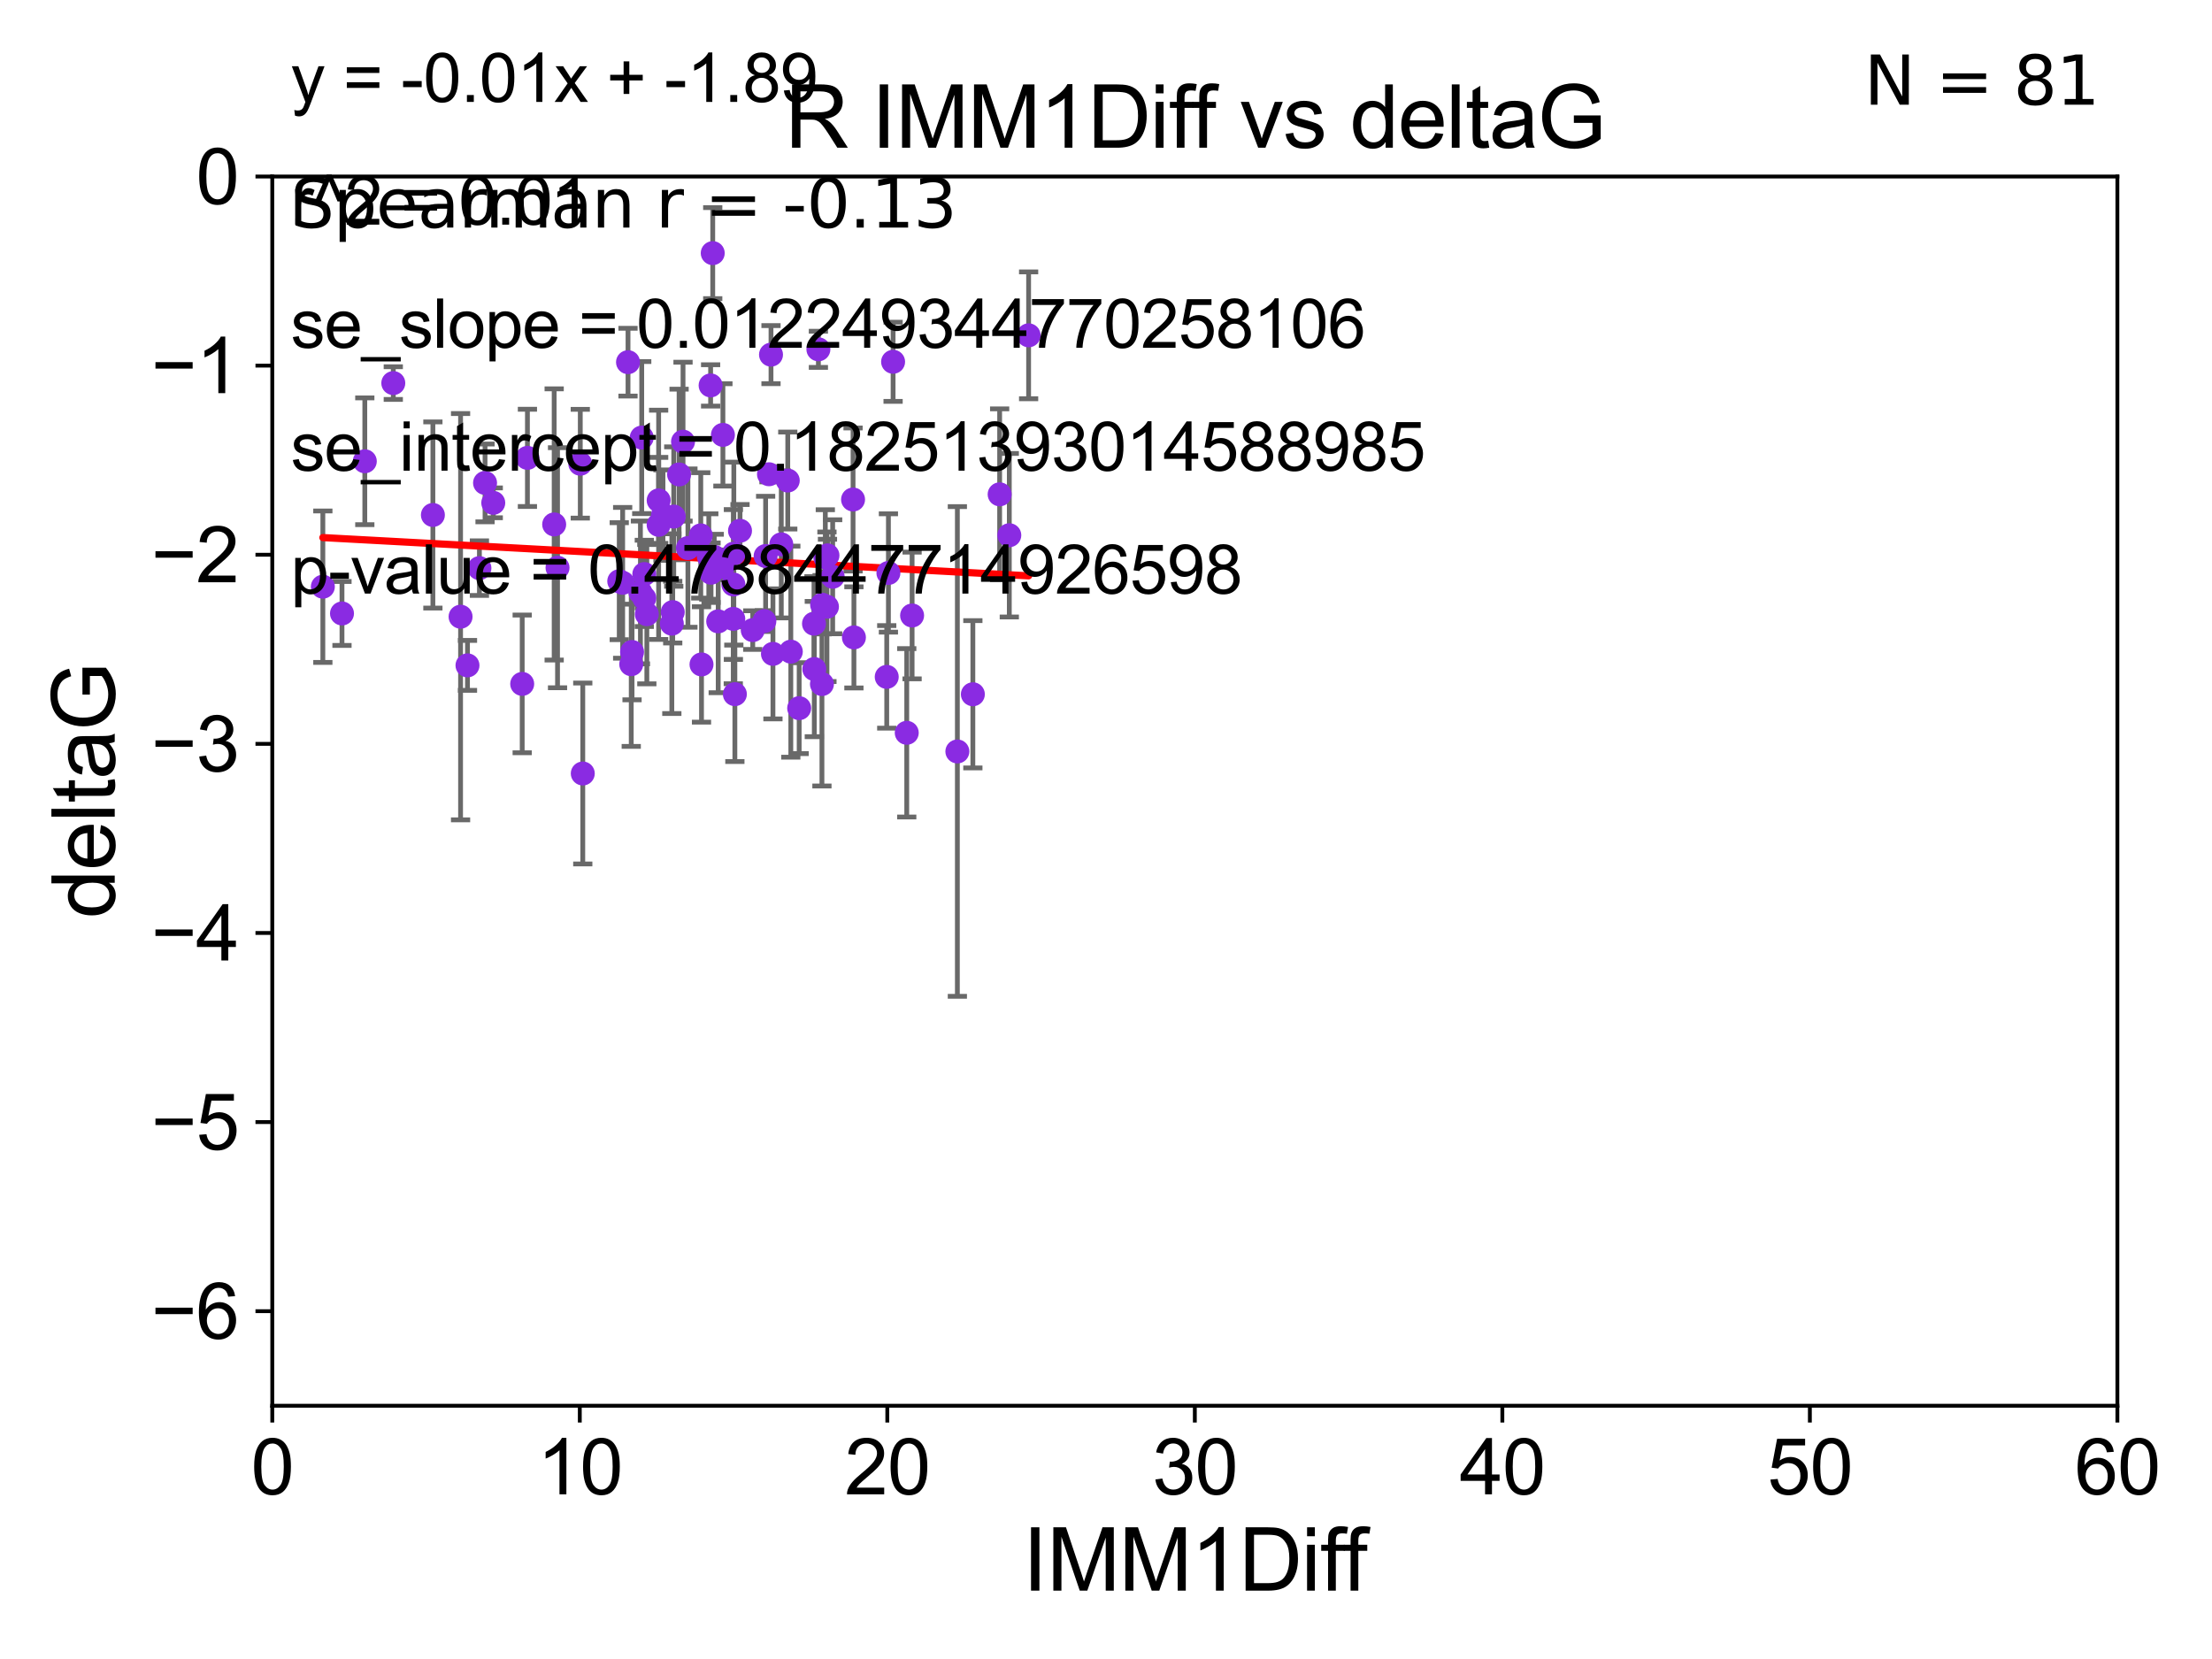 <?xml version="1.0" encoding="utf-8" standalone="no"?>
<!DOCTYPE svg PUBLIC "-//W3C//DTD SVG 1.1//EN"
  "http://www.w3.org/Graphics/SVG/1.1/DTD/svg11.dtd">
<svg xmlns:xlink="http://www.w3.org/1999/xlink" width="460.8pt" height="345.6pt" viewBox="0 0 460.8 345.6" xmlns="http://www.w3.org/2000/svg" version="1.1">
 <defs>
  <style type="text/css">*{stroke-linejoin: round; stroke-linecap: butt}</style>
 </defs>
 <g id="figure_1">
  <g id="patch_1">
   <path d="M 0 345.6 
L 460.8 345.6 
L 460.8 0 
L 0 0 
z
" style="fill: #ffffff"/>
  </g>
  <g id="axes_1">
   <g id="patch_2">
    <path d="M 56.72 292.84 
L 441.09 292.84 
L 441.09 36.775 
L 56.72 36.775 
z
" style="fill: #ffffff"/>
   </g>
   <g id="PathCollection_1">
    <defs>
     <path id="m9b64af1e3e" d="M 0 1.118 
C 0.297 1.118 0.581 1 0.791 0.791 
C 1 0.581 1.118 0.297 1.118 0 
C 1.118 -0.297 1 -0.581 0.791 -0.791 
C 0.581 -1 0.297 -1.118 0 -1.118 
C -0.297 -1.118 -0.581 -1 -0.791 -0.791 
C -1 -0.581 -1.118 -0.297 -1.118 0 
C -1.118 0.297 -1 0.581 -0.791 0.791 
C -0.581 1 -0.297 1.118 0 1.118 
z
" style="stroke: #8a2be2"/>
    </defs>
    <g clip-path="url(#p6ccf4c6b9a)">
     <use xlink:href="#m9b64af1e3e" x="171.262" y="125.975" style="fill: #8a2be2; stroke: #8a2be2"/>
     <use xlink:href="#m9b64af1e3e" x="188.892" y="152.655" style="fill: #8a2be2; stroke: #8a2be2"/>
     <use xlink:href="#m9b64af1e3e" x="172.268" y="126.398" style="fill: #8a2be2; stroke: #8a2be2"/>
     <use xlink:href="#m9b64af1e3e" x="95.945" y="128.471" style="fill: #8a2be2; stroke: #8a2be2"/>
     <use xlink:href="#m9b64af1e3e" x="210.257" y="111.497" style="fill: #8a2be2; stroke: #8a2be2"/>
     <use xlink:href="#m9b64af1e3e" x="101.044" y="100.602" style="fill: #8a2be2; stroke: #8a2be2"/>
     <use xlink:href="#m9b64af1e3e" x="81.93" y="79.804" style="fill: #8a2be2; stroke: #8a2be2"/>
     <use xlink:href="#m9b64af1e3e" x="148.476" y="52.73" style="fill: #8a2be2; stroke: #8a2be2"/>
     <use xlink:href="#m9b64af1e3e" x="67.256" y="122.218" style="fill: #8a2be2; stroke: #8a2be2"/>
     <use xlink:href="#m9b64af1e3e" x="162.755" y="113.401" style="fill: #8a2be2; stroke: #8a2be2"/>
     <use xlink:href="#m9b64af1e3e" x="99.872" y="118.351" style="fill: #8a2be2; stroke: #8a2be2"/>
     <use xlink:href="#m9b64af1e3e" x="152.78" y="121.763" style="fill: #8a2be2; stroke: #8a2be2"/>
     <use xlink:href="#m9b64af1e3e" x="190.007" y="128.219" style="fill: #8a2be2; stroke: #8a2be2"/>
     <use xlink:href="#m9b64af1e3e" x="116.144" y="118.266" style="fill: #8a2be2; stroke: #8a2be2"/>
     <use xlink:href="#m9b64af1e3e" x="148.789" y="116.025" style="fill: #8a2be2; stroke: #8a2be2"/>
     <use xlink:href="#m9b64af1e3e" x="129.712" y="121.412" style="fill: #8a2be2; stroke: #8a2be2"/>
     <use xlink:href="#m9b64af1e3e" x="164.741" y="135.753" style="fill: #8a2be2; stroke: #8a2be2"/>
     <use xlink:href="#m9b64af1e3e" x="133.415" y="123.415" style="fill: #8a2be2; stroke: #8a2be2"/>
     <use xlink:href="#m9b64af1e3e" x="169.635" y="139.374" style="fill: #8a2be2; stroke: #8a2be2"/>
     <use xlink:href="#m9b64af1e3e" x="102.755" y="104.75" style="fill: #8a2be2; stroke: #8a2be2"/>
     <use xlink:href="#m9b64af1e3e" x="137.213" y="104.236" style="fill: #8a2be2; stroke: #8a2be2"/>
     <use xlink:href="#m9b64af1e3e" x="171.929" y="116.104" style="fill: #8a2be2; stroke: #8a2be2"/>
     <use xlink:href="#m9b64af1e3e" x="121.403" y="161.133" style="fill: #8a2be2; stroke: #8a2be2"/>
     <use xlink:href="#m9b64af1e3e" x="71.243" y="127.795" style="fill: #8a2be2; stroke: #8a2be2"/>
     <use xlink:href="#m9b64af1e3e" x="131.666" y="135.821" style="fill: #8a2be2; stroke: #8a2be2"/>
     <use xlink:href="#m9b64af1e3e" x="134.222" y="124.599" style="fill: #8a2be2; stroke: #8a2be2"/>
     <use xlink:href="#m9b64af1e3e" x="150.558" y="118.056" style="fill: #8a2be2; stroke: #8a2be2"/>
     <use xlink:href="#m9b64af1e3e" x="152.755" y="128.924" style="fill: #8a2be2; stroke: #8a2be2"/>
     <use xlink:href="#m9b64af1e3e" x="171.224" y="142.501" style="fill: #8a2be2; stroke: #8a2be2"/>
     <use xlink:href="#m9b64af1e3e" x="142.287" y="92.003" style="fill: #8a2be2; stroke: #8a2be2"/>
     <use xlink:href="#m9b64af1e3e" x="141.467" y="98.84" style="fill: #8a2be2; stroke: #8a2be2"/>
     <use xlink:href="#m9b64af1e3e" x="202.665" y="144.628" style="fill: #8a2be2; stroke: #8a2be2"/>
     <use xlink:href="#m9b64af1e3e" x="199.437" y="156.543" style="fill: #8a2be2; stroke: #8a2be2"/>
     <use xlink:href="#m9b64af1e3e" x="109.872" y="95.384" style="fill: #8a2be2; stroke: #8a2be2"/>
     <use xlink:href="#m9b64af1e3e" x="161.019" y="136.213" style="fill: #8a2be2; stroke: #8a2be2"/>
     <use xlink:href="#m9b64af1e3e" x="148.123" y="119.305" style="fill: #8a2be2; stroke: #8a2be2"/>
     <use xlink:href="#m9b64af1e3e" x="108.783" y="142.471" style="fill: #8a2be2; stroke: #8a2be2"/>
     <use xlink:href="#m9b64af1e3e" x="130.827" y="75.449" style="fill: #8a2be2; stroke: #8a2be2"/>
     <use xlink:href="#m9b64af1e3e" x="140.353" y="107.61" style="fill: #8a2be2; stroke: #8a2be2"/>
     <use xlink:href="#m9b64af1e3e" x="147.656" y="115.93" style="fill: #8a2be2; stroke: #8a2be2"/>
     <use xlink:href="#m9b64af1e3e" x="97.386" y="138.61" style="fill: #8a2be2; stroke: #8a2be2"/>
     <use xlink:href="#m9b64af1e3e" x="137.207" y="109.33" style="fill: #8a2be2; stroke: #8a2be2"/>
     <use xlink:href="#m9b64af1e3e" x="172.377" y="115.7" style="fill: #8a2be2; stroke: #8a2be2"/>
     <use xlink:href="#m9b64af1e3e" x="134.747" y="127.947" style="fill: #8a2be2; stroke: #8a2be2"/>
     <use xlink:href="#m9b64af1e3e" x="159.231" y="129.378" style="fill: #8a2be2; stroke: #8a2be2"/>
     <use xlink:href="#m9b64af1e3e" x="214.28" y="69.854" style="fill: #8a2be2; stroke: #8a2be2"/>
     <use xlink:href="#m9b64af1e3e" x="153.088" y="144.606" style="fill: #8a2be2; stroke: #8a2be2"/>
     <use xlink:href="#m9b64af1e3e" x="177.886" y="132.782" style="fill: #8a2be2; stroke: #8a2be2"/>
     <use xlink:href="#m9b64af1e3e" x="150.596" y="90.596" style="fill: #8a2be2; stroke: #8a2be2"/>
     <use xlink:href="#m9b64af1e3e" x="146.137" y="138.415" style="fill: #8a2be2; stroke: #8a2be2"/>
     <use xlink:href="#m9b64af1e3e" x="152.87" y="115.326" style="fill: #8a2be2; stroke: #8a2be2"/>
     <use xlink:href="#m9b64af1e3e" x="134.222" y="119.589" style="fill: #8a2be2; stroke: #8a2be2"/>
     <use xlink:href="#m9b64af1e3e" x="129.001" y="121.069" style="fill: #8a2be2; stroke: #8a2be2"/>
     <use xlink:href="#m9b64af1e3e" x="143.306" y="114.174" style="fill: #8a2be2; stroke: #8a2be2"/>
     <use xlink:href="#m9b64af1e3e" x="149.616" y="129.44" style="fill: #8a2be2; stroke: #8a2be2"/>
     <use xlink:href="#m9b64af1e3e" x="148.034" y="80.289" style="fill: #8a2be2; stroke: #8a2be2"/>
     <use xlink:href="#m9b64af1e3e" x="166.483" y="147.524" style="fill: #8a2be2; stroke: #8a2be2"/>
     <use xlink:href="#m9b64af1e3e" x="138.11" y="107.309" style="fill: #8a2be2; stroke: #8a2be2"/>
     <use xlink:href="#m9b64af1e3e" x="139.955" y="129.922" style="fill: #8a2be2; stroke: #8a2be2"/>
     <use xlink:href="#m9b64af1e3e" x="131.499" y="138.365" style="fill: #8a2be2; stroke: #8a2be2"/>
     <use xlink:href="#m9b64af1e3e" x="160.192" y="98.796" style="fill: #8a2be2; stroke: #8a2be2"/>
     <use xlink:href="#m9b64af1e3e" x="115.445" y="109.248" style="fill: #8a2be2; stroke: #8a2be2"/>
     <use xlink:href="#m9b64af1e3e" x="170.487" y="72.771" style="fill: #8a2be2; stroke: #8a2be2"/>
     <use xlink:href="#m9b64af1e3e" x="185.074" y="119.359" style="fill: #8a2be2; stroke: #8a2be2"/>
     <use xlink:href="#m9b64af1e3e" x="90.179" y="107.279" style="fill: #8a2be2; stroke: #8a2be2"/>
     <use xlink:href="#m9b64af1e3e" x="160.615" y="73.879" style="fill: #8a2be2; stroke: #8a2be2"/>
     <use xlink:href="#m9b64af1e3e" x="154.158" y="110.57" style="fill: #8a2be2; stroke: #8a2be2"/>
     <use xlink:href="#m9b64af1e3e" x="120.884" y="96.604" style="fill: #8a2be2; stroke: #8a2be2"/>
     <use xlink:href="#m9b64af1e3e" x="159.494" y="115.83" style="fill: #8a2be2; stroke: #8a2be2"/>
     <use xlink:href="#m9b64af1e3e" x="140.141" y="127.515" style="fill: #8a2be2; stroke: #8a2be2"/>
     <use xlink:href="#m9b64af1e3e" x="208.245" y="102.978" style="fill: #8a2be2; stroke: #8a2be2"/>
     <use xlink:href="#m9b64af1e3e" x="145.984" y="111.535" style="fill: #8a2be2; stroke: #8a2be2"/>
     <use xlink:href="#m9b64af1e3e" x="173.46" y="120.149" style="fill: #8a2be2; stroke: #8a2be2"/>
     <use xlink:href="#m9b64af1e3e" x="75.996" y="96.091" style="fill: #8a2be2; stroke: #8a2be2"/>
     <use xlink:href="#m9b64af1e3e" x="186.048" y="75.367" style="fill: #8a2be2; stroke: #8a2be2"/>
     <use xlink:href="#m9b64af1e3e" x="133.684" y="91.155" style="fill: #8a2be2; stroke: #8a2be2"/>
     <use xlink:href="#m9b64af1e3e" x="156.81" y="131.262" style="fill: #8a2be2; stroke: #8a2be2"/>
     <use xlink:href="#m9b64af1e3e" x="184.722" y="141.006" style="fill: #8a2be2; stroke: #8a2be2"/>
     <use xlink:href="#m9b64af1e3e" x="169.571" y="129.925" style="fill: #8a2be2; stroke: #8a2be2"/>
     <use xlink:href="#m9b64af1e3e" x="177.707" y="104.057" style="fill: #8a2be2; stroke: #8a2be2"/>
     <use xlink:href="#m9b64af1e3e" x="164.107" y="100.104" style="fill: #8a2be2; stroke: #8a2be2"/>
    </g>
   </g>
   <g id="matplotlib.axis_1">
    <g id="xtick_1">
     <g id="line2d_1">
      <defs>
       <path id="m84f5e7d491" d="M 0 0 
L 0 3.5 
" style="stroke: #000000; stroke-width: 0.8"/>
      </defs>
      <g>
       <use xlink:href="#m84f5e7d491" x="56.72" y="292.84" style="stroke: #000000; stroke-width: 0.8"/>
      </g>
     </g>
     <g id="text_1">
      <!-- 0 -->
      <g transform="translate(52.271 311.293)scale(0.16 -0.16)">
       <defs>
        <path id="ArialMT-30" d="M 266 2259 
Q 266 3072 433 3567 
Q 600 4063 929 4331 
Q 1259 4600 1759 4600 
Q 2128 4600 2406 4451 
Q 2684 4303 2865 4023 
Q 3047 3744 3150 3342 
Q 3253 2941 3253 2259 
Q 3253 1453 3087 958 
Q 2922 463 2592 192 
Q 2263 -78 1759 -78 
Q 1097 -78 719 397 
Q 266 969 266 2259 
z
M 844 2259 
Q 844 1131 1108 757 
Q 1372 384 1759 384 
Q 2147 384 2411 759 
Q 2675 1134 2675 2259 
Q 2675 3391 2411 3762 
Q 2147 4134 1753 4134 
Q 1366 4134 1134 3806 
Q 844 3388 844 2259 
z
" transform="scale(0.016)"/>
       </defs>
       <use xlink:href="#ArialMT-30"/>
      </g>
     </g>
    </g>
    <g id="xtick_2">
     <g id="line2d_2">
      <g>
       <use xlink:href="#m84f5e7d491" x="120.782" y="292.84" style="stroke: #000000; stroke-width: 0.8"/>
      </g>
     </g>
     <g id="text_2">
      <!-- 10 -->
      <g transform="translate(111.884 311.293)scale(0.16 -0.16)">
       <defs>
        <path id="ArialMT-31" d="M 2384 0 
L 1822 0 
L 1822 3584 
Q 1619 3391 1289 3197 
Q 959 3003 697 2906 
L 697 3450 
Q 1169 3672 1522 3987 
Q 1875 4303 2022 4600 
L 2384 4600 
L 2384 0 
z
" transform="scale(0.016)"/>
       </defs>
       <use xlink:href="#ArialMT-31"/>
       <use xlink:href="#ArialMT-30" x="55.615"/>
      </g>
     </g>
    </g>
    <g id="xtick_3">
     <g id="line2d_3">
      <g>
       <use xlink:href="#m84f5e7d491" x="184.843" y="292.84" style="stroke: #000000; stroke-width: 0.8"/>
      </g>
     </g>
     <g id="text_3">
      <!-- 20 -->
      <g transform="translate(175.946 311.293)scale(0.16 -0.16)">
       <defs>
        <path id="ArialMT-32" d="M 3222 541 
L 3222 0 
L 194 0 
Q 188 203 259 391 
Q 375 700 629 1000 
Q 884 1300 1366 1694 
Q 2113 2306 2375 2664 
Q 2638 3022 2638 3341 
Q 2638 3675 2398 3904 
Q 2159 4134 1775 4134 
Q 1369 4134 1125 3890 
Q 881 3647 878 3216 
L 300 3275 
Q 359 3922 746 4261 
Q 1134 4600 1788 4600 
Q 2447 4600 2831 4234 
Q 3216 3869 3216 3328 
Q 3216 3053 3103 2787 
Q 2991 2522 2730 2228 
Q 2469 1934 1863 1422 
Q 1356 997 1212 845 
Q 1069 694 975 541 
L 3222 541 
z
" transform="scale(0.016)"/>
       </defs>
       <use xlink:href="#ArialMT-32"/>
       <use xlink:href="#ArialMT-30" x="55.615"/>
      </g>
     </g>
    </g>
    <g id="xtick_4">
     <g id="line2d_4">
      <g>
       <use xlink:href="#m84f5e7d491" x="248.905" y="292.84" style="stroke: #000000; stroke-width: 0.8"/>
      </g>
     </g>
     <g id="text_4">
      <!-- 30 -->
      <g transform="translate(240.007 311.293)scale(0.16 -0.16)">
       <defs>
        <path id="ArialMT-33" d="M 269 1209 
L 831 1284 
Q 928 806 1161 595 
Q 1394 384 1728 384 
Q 2125 384 2398 659 
Q 2672 934 2672 1341 
Q 2672 1728 2419 1979 
Q 2166 2231 1775 2231 
Q 1616 2231 1378 2169 
L 1441 2663 
Q 1497 2656 1531 2656 
Q 1891 2656 2178 2843 
Q 2466 3031 2466 3422 
Q 2466 3731 2256 3934 
Q 2047 4138 1716 4138 
Q 1388 4138 1169 3931 
Q 950 3725 888 3313 
L 325 3413 
Q 428 3978 793 4289 
Q 1159 4600 1703 4600 
Q 2078 4600 2393 4439 
Q 2709 4278 2876 4000 
Q 3044 3722 3044 3409 
Q 3044 3113 2884 2869 
Q 2725 2625 2413 2481 
Q 2819 2388 3044 2092 
Q 3269 1797 3269 1353 
Q 3269 753 2831 336 
Q 2394 -81 1725 -81 
Q 1122 -81 723 278 
Q 325 638 269 1209 
z
" transform="scale(0.016)"/>
       </defs>
       <use xlink:href="#ArialMT-33"/>
       <use xlink:href="#ArialMT-30" x="55.615"/>
      </g>
     </g>
    </g>
    <g id="xtick_5">
     <g id="line2d_5">
      <g>
       <use xlink:href="#m84f5e7d491" x="312.967" y="292.84" style="stroke: #000000; stroke-width: 0.8"/>
      </g>
     </g>
     <g id="text_5">
      <!-- 40 -->
      <g transform="translate(304.069 311.293)scale(0.16 -0.16)">
       <defs>
        <path id="ArialMT-34" d="M 2069 0 
L 2069 1097 
L 81 1097 
L 81 1613 
L 2172 4581 
L 2631 4581 
L 2631 1613 
L 3250 1613 
L 3250 1097 
L 2631 1097 
L 2631 0 
L 2069 0 
z
M 2069 1613 
L 2069 3678 
L 634 1613 
L 2069 1613 
z
" transform="scale(0.016)"/>
       </defs>
       <use xlink:href="#ArialMT-34"/>
       <use xlink:href="#ArialMT-30" x="55.615"/>
      </g>
     </g>
    </g>
    <g id="xtick_6">
     <g id="line2d_6">
      <g>
       <use xlink:href="#m84f5e7d491" x="377.028" y="292.84" style="stroke: #000000; stroke-width: 0.8"/>
      </g>
     </g>
     <g id="text_6">
      <!-- 50 -->
      <g transform="translate(368.131 311.293)scale(0.16 -0.16)">
       <defs>
        <path id="ArialMT-35" d="M 266 1200 
L 856 1250 
Q 922 819 1161 601 
Q 1400 384 1738 384 
Q 2144 384 2425 690 
Q 2706 997 2706 1503 
Q 2706 1984 2436 2262 
Q 2166 2541 1728 2541 
Q 1456 2541 1237 2417 
Q 1019 2294 894 2097 
L 366 2166 
L 809 4519 
L 3088 4519 
L 3088 3981 
L 1259 3981 
L 1013 2750 
Q 1425 3038 1878 3038 
Q 2478 3038 2890 2622 
Q 3303 2206 3303 1553 
Q 3303 931 2941 478 
Q 2500 -78 1738 -78 
Q 1113 -78 717 272 
Q 322 622 266 1200 
z
" transform="scale(0.016)"/>
       </defs>
       <use xlink:href="#ArialMT-35"/>
       <use xlink:href="#ArialMT-30" x="55.615"/>
      </g>
     </g>
    </g>
    <g id="xtick_7">
     <g id="line2d_7">
      <g>
       <use xlink:href="#m84f5e7d491" x="441.09" y="292.84" style="stroke: #000000; stroke-width: 0.8"/>
      </g>
     </g>
     <g id="text_7">
      <!-- 60 -->
      <g transform="translate(432.192 311.293)scale(0.16 -0.16)">
       <defs>
        <path id="ArialMT-36" d="M 3184 3459 
L 2625 3416 
Q 2550 3747 2413 3897 
Q 2184 4138 1850 4138 
Q 1581 4138 1378 3988 
Q 1113 3794 959 3422 
Q 806 3050 800 2363 
Q 1003 2672 1297 2822 
Q 1591 2972 1913 2972 
Q 2475 2972 2870 2558 
Q 3266 2144 3266 1488 
Q 3266 1056 3080 686 
Q 2894 316 2569 119 
Q 2244 -78 1831 -78 
Q 1128 -78 684 439 
Q 241 956 241 2144 
Q 241 3472 731 4075 
Q 1159 4600 1884 4600 
Q 2425 4600 2770 4297 
Q 3116 3994 3184 3459 
z
M 888 1484 
Q 888 1194 1011 928 
Q 1134 663 1356 523 
Q 1578 384 1822 384 
Q 2178 384 2434 671 
Q 2691 959 2691 1453 
Q 2691 1928 2437 2201 
Q 2184 2475 1800 2475 
Q 1419 2475 1153 2201 
Q 888 1928 888 1484 
z
" transform="scale(0.016)"/>
       </defs>
       <use xlink:href="#ArialMT-36"/>
       <use xlink:href="#ArialMT-30" x="55.615"/>
      </g>
     </g>
    </g>
    <g id="text_8">
     <!-- IMM1Diff -->
     <g transform="translate(213.064 331.357)scale(0.18 -0.18)">
      <defs>
       <path id="ArialMT-49" d="M 597 0 
L 597 4581 
L 1203 4581 
L 1203 0 
L 597 0 
z
" transform="scale(0.016)"/>
       <path id="ArialMT-4d" d="M 475 0 
L 475 4581 
L 1388 4581 
L 2472 1338 
Q 2622 884 2691 659 
Q 2769 909 2934 1394 
L 4031 4581 
L 4847 4581 
L 4847 0 
L 4263 0 
L 4263 3834 
L 2931 0 
L 2384 0 
L 1059 3900 
L 1059 0 
L 475 0 
z
" transform="scale(0.016)"/>
       <path id="ArialMT-44" d="M 494 0 
L 494 4581 
L 2072 4581 
Q 2606 4581 2888 4516 
Q 3281 4425 3559 4188 
Q 3922 3881 4101 3404 
Q 4281 2928 4281 2316 
Q 4281 1794 4159 1391 
Q 4038 988 3847 723 
Q 3656 459 3429 307 
Q 3203 156 2883 78 
Q 2563 0 2147 0 
L 494 0 
z
M 1100 541 
L 2078 541 
Q 2531 541 2789 625 
Q 3047 709 3200 863 
Q 3416 1078 3536 1442 
Q 3656 1806 3656 2325 
Q 3656 3044 3420 3430 
Q 3184 3816 2847 3947 
Q 2603 4041 2063 4041 
L 1100 4041 
L 1100 541 
z
" transform="scale(0.016)"/>
       <path id="ArialMT-69" d="M 425 3934 
L 425 4581 
L 988 4581 
L 988 3934 
L 425 3934 
z
M 425 0 
L 425 3319 
L 988 3319 
L 988 0 
L 425 0 
z
" transform="scale(0.016)"/>
       <path id="ArialMT-66" d="M 556 0 
L 556 2881 
L 59 2881 
L 59 3319 
L 556 3319 
L 556 3672 
Q 556 4006 616 4169 
Q 697 4388 901 4523 
Q 1106 4659 1475 4659 
Q 1713 4659 2000 4603 
L 1916 4113 
Q 1741 4144 1584 4144 
Q 1328 4144 1222 4034 
Q 1116 3925 1116 3625 
L 1116 3319 
L 1763 3319 
L 1763 2881 
L 1116 2881 
L 1116 0 
L 556 0 
z
" transform="scale(0.016)"/>
      </defs>
      <use xlink:href="#ArialMT-49"/>
      <use xlink:href="#ArialMT-4d" x="27.783"/>
      <use xlink:href="#ArialMT-4d" x="111.084"/>
      <use xlink:href="#ArialMT-31" x="194.385"/>
      <use xlink:href="#ArialMT-44" x="250"/>
      <use xlink:href="#ArialMT-69" x="322.217"/>
      <use xlink:href="#ArialMT-66" x="344.434"/>
      <use xlink:href="#ArialMT-66" x="370.467"/>
     </g>
    </g>
   </g>
   <g id="matplotlib.axis_2">
    <g id="ytick_1">
     <g id="line2d_8">
      <defs>
       <path id="m687b8c276b" d="M 0 0 
L -3.5 0 
" style="stroke: #000000; stroke-width: 0.8"/>
      </defs>
      <g>
       <use xlink:href="#m687b8c276b" x="56.72" y="273.143" style="stroke: #000000; stroke-width: 0.8"/>
      </g>
     </g>
     <g id="text_9">
      <!-- −6 -->
      <g transform="translate(31.477 278.869)scale(0.16 -0.16)">
       <defs>
        <path id="ArialMT-2212" d="M 3381 1997 
L 356 1997 
L 356 2522 
L 3381 2522 
L 3381 1997 
z
" transform="scale(0.016)"/>
       </defs>
       <use xlink:href="#ArialMT-2212"/>
       <use xlink:href="#ArialMT-36" x="58.398"/>
      </g>
     </g>
    </g>
    <g id="ytick_2">
     <g id="line2d_9">
      <g>
       <use xlink:href="#m687b8c276b" x="56.72" y="233.748" style="stroke: #000000; stroke-width: 0.8"/>
      </g>
     </g>
     <g id="text_10">
      <!-- −5 -->
      <g transform="translate(31.477 239.474)scale(0.16 -0.16)">
       <use xlink:href="#ArialMT-2212"/>
       <use xlink:href="#ArialMT-35" x="58.398"/>
      </g>
     </g>
    </g>
    <g id="ytick_3">
     <g id="line2d_10">
      <g>
       <use xlink:href="#m687b8c276b" x="56.72" y="194.353" style="stroke: #000000; stroke-width: 0.8"/>
      </g>
     </g>
     <g id="text_11">
      <!-- −4 -->
      <g transform="translate(31.477 200.08)scale(0.16 -0.16)">
       <use xlink:href="#ArialMT-2212"/>
       <use xlink:href="#ArialMT-34" x="58.398"/>
      </g>
     </g>
    </g>
    <g id="ytick_4">
     <g id="line2d_11">
      <g>
       <use xlink:href="#m687b8c276b" x="56.72" y="154.959" style="stroke: #000000; stroke-width: 0.8"/>
      </g>
     </g>
     <g id="text_12">
      <!-- −3 -->
      <g transform="translate(31.477 160.685)scale(0.16 -0.16)">
       <use xlink:href="#ArialMT-2212"/>
       <use xlink:href="#ArialMT-33" x="58.398"/>
      </g>
     </g>
    </g>
    <g id="ytick_5">
     <g id="line2d_12">
      <g>
       <use xlink:href="#m687b8c276b" x="56.72" y="115.564" style="stroke: #000000; stroke-width: 0.8"/>
      </g>
     </g>
     <g id="text_13">
      <!-- −2 -->
      <g transform="translate(31.477 121.29)scale(0.16 -0.16)">
       <use xlink:href="#ArialMT-2212"/>
       <use xlink:href="#ArialMT-32" x="58.398"/>
      </g>
     </g>
    </g>
    <g id="ytick_6">
     <g id="line2d_13">
      <g>
       <use xlink:href="#m687b8c276b" x="56.72" y="76.17" style="stroke: #000000; stroke-width: 0.8"/>
      </g>
     </g>
     <g id="text_14">
      <!-- −1 -->
      <g transform="translate(31.477 81.896)scale(0.16 -0.16)">
       <use xlink:href="#ArialMT-2212"/>
       <use xlink:href="#ArialMT-31" x="58.398"/>
      </g>
     </g>
    </g>
    <g id="ytick_7">
     <g id="line2d_14">
      <g>
       <use xlink:href="#m687b8c276b" x="56.72" y="36.775" style="stroke: #000000; stroke-width: 0.8"/>
      </g>
     </g>
     <g id="text_15">
      <!-- 0 -->
      <g transform="translate(40.822 42.501)scale(0.16 -0.16)">
       <use xlink:href="#ArialMT-30"/>
      </g>
     </g>
    </g>
    <g id="text_16">
     <!-- deltaG -->
     <g transform="translate(23.9 191.322)rotate(-90)scale(0.18 -0.18)">
      <defs>
       <path id="ArialMT-64" d="M 2575 0 
L 2575 419 
Q 2259 -75 1647 -75 
Q 1250 -75 917 144 
Q 584 363 401 755 
Q 219 1147 219 1656 
Q 219 2153 384 2558 
Q 550 2963 881 3178 
Q 1213 3394 1622 3394 
Q 1922 3394 2156 3267 
Q 2391 3141 2538 2938 
L 2538 4581 
L 3097 4581 
L 3097 0 
L 2575 0 
z
M 797 1656 
Q 797 1019 1065 703 
Q 1334 388 1700 388 
Q 2069 388 2326 689 
Q 2584 991 2584 1609 
Q 2584 2291 2321 2609 
Q 2059 2928 1675 2928 
Q 1300 2928 1048 2622 
Q 797 2316 797 1656 
z
" transform="scale(0.016)"/>
       <path id="ArialMT-65" d="M 2694 1069 
L 3275 997 
Q 3138 488 2766 206 
Q 2394 -75 1816 -75 
Q 1088 -75 661 373 
Q 234 822 234 1631 
Q 234 2469 665 2931 
Q 1097 3394 1784 3394 
Q 2450 3394 2872 2941 
Q 3294 2488 3294 1666 
Q 3294 1616 3291 1516 
L 816 1516 
Q 847 969 1125 678 
Q 1403 388 1819 388 
Q 2128 388 2347 550 
Q 2566 713 2694 1069 
z
M 847 1978 
L 2700 1978 
Q 2663 2397 2488 2606 
Q 2219 2931 1791 2931 
Q 1403 2931 1139 2672 
Q 875 2413 847 1978 
z
" transform="scale(0.016)"/>
       <path id="ArialMT-6c" d="M 409 0 
L 409 4581 
L 972 4581 
L 972 0 
L 409 0 
z
" transform="scale(0.016)"/>
       <path id="ArialMT-74" d="M 1650 503 
L 1731 6 
Q 1494 -44 1306 -44 
Q 1000 -44 831 53 
Q 663 150 594 308 
Q 525 466 525 972 
L 525 2881 
L 113 2881 
L 113 3319 
L 525 3319 
L 525 4141 
L 1084 4478 
L 1084 3319 
L 1650 3319 
L 1650 2881 
L 1084 2881 
L 1084 941 
Q 1084 700 1114 631 
Q 1144 563 1211 522 
Q 1278 481 1403 481 
Q 1497 481 1650 503 
z
" transform="scale(0.016)"/>
       <path id="ArialMT-61" d="M 2588 409 
Q 2275 144 1986 34 
Q 1697 -75 1366 -75 
Q 819 -75 525 192 
Q 231 459 231 875 
Q 231 1119 342 1320 
Q 453 1522 633 1644 
Q 813 1766 1038 1828 
Q 1203 1872 1538 1913 
Q 2219 1994 2541 2106 
Q 2544 2222 2544 2253 
Q 2544 2597 2384 2738 
Q 2169 2928 1744 2928 
Q 1347 2928 1158 2789 
Q 969 2650 878 2297 
L 328 2372 
Q 403 2725 575 2942 
Q 747 3159 1072 3276 
Q 1397 3394 1825 3394 
Q 2250 3394 2515 3294 
Q 2781 3194 2906 3042 
Q 3031 2891 3081 2659 
Q 3109 2516 3109 2141 
L 3109 1391 
Q 3109 606 3145 398 
Q 3181 191 3288 0 
L 2700 0 
Q 2613 175 2588 409 
z
M 2541 1666 
Q 2234 1541 1622 1453 
Q 1275 1403 1131 1340 
Q 988 1278 909 1158 
Q 831 1038 831 891 
Q 831 666 1001 516 
Q 1172 366 1500 366 
Q 1825 366 2078 508 
Q 2331 650 2450 897 
Q 2541 1088 2541 1459 
L 2541 1666 
z
" transform="scale(0.016)"/>
       <path id="ArialMT-47" d="M 2638 1797 
L 2638 2334 
L 4578 2338 
L 4578 638 
Q 4131 281 3656 101 
Q 3181 -78 2681 -78 
Q 2006 -78 1454 211 
Q 903 500 622 1047 
Q 341 1594 341 2269 
Q 341 2938 620 3517 
Q 900 4097 1425 4378 
Q 1950 4659 2634 4659 
Q 3131 4659 3532 4498 
Q 3934 4338 4162 4050 
Q 4391 3763 4509 3300 
L 3963 3150 
Q 3859 3500 3706 3700 
Q 3553 3900 3268 4020 
Q 2984 4141 2638 4141 
Q 2222 4141 1919 4014 
Q 1616 3888 1430 3681 
Q 1244 3475 1141 3228 
Q 966 2803 966 2306 
Q 966 1694 1177 1281 
Q 1388 869 1791 669 
Q 2194 469 2647 469 
Q 3041 469 3416 620 
Q 3791 772 3984 944 
L 3984 1797 
L 2638 1797 
z
" transform="scale(0.016)"/>
      </defs>
      <use xlink:href="#ArialMT-64"/>
      <use xlink:href="#ArialMT-65" x="55.615"/>
      <use xlink:href="#ArialMT-6c" x="111.23"/>
      <use xlink:href="#ArialMT-74" x="133.447"/>
      <use xlink:href="#ArialMT-61" x="161.23"/>
      <use xlink:href="#ArialMT-47" x="216.846"/>
     </g>
    </g>
   </g>
   <g id="LineCollection_1">
    <path d="M 171.262 132.06 
L 171.262 119.889 
" clip-path="url(#p6ccf4c6b9a)" style="fill: none; stroke: #696969"/>
    <path d="M 188.892 170.192 
L 188.892 135.118 
" clip-path="url(#p6ccf4c6b9a)" style="fill: none; stroke: #696969"/>
    <path d="M 172.268 141.975 
L 172.268 110.82 
" clip-path="url(#p6ccf4c6b9a)" style="fill: none; stroke: #696969"/>
    <path d="M 95.945 170.789 
L 95.945 86.153 
" clip-path="url(#p6ccf4c6b9a)" style="fill: none; stroke: #696969"/>
    <path d="M 210.257 128.53 
L 210.257 94.464 
" clip-path="url(#p6ccf4c6b9a)" style="fill: none; stroke: #696969"/>
    <path d="M 101.044 108.703 
L 101.044 92.501 
" clip-path="url(#p6ccf4c6b9a)" style="fill: none; stroke: #696969"/>
    <path d="M 81.93 83.205 
L 81.93 76.403 
" clip-path="url(#p6ccf4c6b9a)" style="fill: none; stroke: #696969"/>
    <path d="M 148.476 62.211 
L 148.476 43.25 
" clip-path="url(#p6ccf4c6b9a)" style="fill: none; stroke: #696969"/>
    <path d="M 67.256 137.993 
L 67.256 106.443 
" clip-path="url(#p6ccf4c6b9a)" style="fill: none; stroke: #696969"/>
    <path d="M 162.755 128.721 
L 162.755 98.08 
" clip-path="url(#p6ccf4c6b9a)" style="fill: none; stroke: #696969"/>
    <path d="M 99.872 124.042 
L 99.872 112.66 
" clip-path="url(#p6ccf4c6b9a)" style="fill: none; stroke: #696969"/>
    <path d="M 152.78 137.369 
L 152.78 106.157 
" clip-path="url(#p6ccf4c6b9a)" style="fill: none; stroke: #696969"/>
    <path d="M 190.007 141.42 
L 190.007 115.017 
" clip-path="url(#p6ccf4c6b9a)" style="fill: none; stroke: #696969"/>
    <path d="M 116.144 143.271 
L 116.144 93.262 
" clip-path="url(#p6ccf4c6b9a)" style="fill: none; stroke: #696969"/>
    <path d="M 148.789 120.753 
L 148.789 111.297 
" clip-path="url(#p6ccf4c6b9a)" style="fill: none; stroke: #696969"/>
    <path d="M 129.712 137.116 
L 129.712 105.707 
" clip-path="url(#p6ccf4c6b9a)" style="fill: none; stroke: #696969"/>
    <path d="M 164.741 157.736 
L 164.741 113.769 
" clip-path="url(#p6ccf4c6b9a)" style="fill: none; stroke: #696969"/>
    <path d="M 133.415 138.289 
L 133.415 108.541 
" clip-path="url(#p6ccf4c6b9a)" style="fill: none; stroke: #696969"/>
    <path d="M 169.635 153.466 
L 169.635 125.283 
" clip-path="url(#p6ccf4c6b9a)" style="fill: none; stroke: #696969"/>
    <path d="M 102.755 107.858 
L 102.755 101.641 
" clip-path="url(#p6ccf4c6b9a)" style="fill: none; stroke: #696969"/>
    <path d="M 137.213 113.191 
L 137.213 95.281 
" clip-path="url(#p6ccf4c6b9a)" style="fill: none; stroke: #696969"/>
    <path d="M 171.929 126.024 
L 171.929 106.184 
" clip-path="url(#p6ccf4c6b9a)" style="fill: none; stroke: #696969"/>
    <path d="M 121.403 179.975 
L 121.403 142.292 
" clip-path="url(#p6ccf4c6b9a)" style="fill: none; stroke: #696969"/>
    <path d="M 71.243 134.455 
L 71.243 121.134 
" clip-path="url(#p6ccf4c6b9a)" style="fill: none; stroke: #696969"/>
    <path d="M 131.666 145.785 
L 131.666 125.857 
" clip-path="url(#p6ccf4c6b9a)" style="fill: none; stroke: #696969"/>
    <path d="M 134.222 130.516 
L 134.222 118.683 
" clip-path="url(#p6ccf4c6b9a)" style="fill: none; stroke: #696969"/>
    <path d="M 150.558 119.611 
L 150.558 116.502 
" clip-path="url(#p6ccf4c6b9a)" style="fill: none; stroke: #696969"/>
    <path d="M 152.755 142.44 
L 152.755 115.408 
" clip-path="url(#p6ccf4c6b9a)" style="fill: none; stroke: #696969"/>
    <path d="M 171.224 163.736 
L 171.224 121.267 
" clip-path="url(#p6ccf4c6b9a)" style="fill: none; stroke: #696969"/>
    <path d="M 142.287 108.553 
L 142.287 75.452 
" clip-path="url(#p6ccf4c6b9a)" style="fill: none; stroke: #696969"/>
    <path d="M 141.467 116.61 
L 141.467 81.07 
" clip-path="url(#p6ccf4c6b9a)" style="fill: none; stroke: #696969"/>
    <path d="M 202.665 159.969 
L 202.665 129.286 
" clip-path="url(#p6ccf4c6b9a)" style="fill: none; stroke: #696969"/>
    <path d="M 199.437 207.549 
L 199.437 105.537 
" clip-path="url(#p6ccf4c6b9a)" style="fill: none; stroke: #696969"/>
    <path d="M 109.872 105.512 
L 109.872 85.256 
" clip-path="url(#p6ccf4c6b9a)" style="fill: none; stroke: #696969"/>
    <path d="M 161.019 149.758 
L 161.019 122.668 
" clip-path="url(#p6ccf4c6b9a)" style="fill: none; stroke: #696969"/>
    <path d="M 148.123 125.499 
L 148.123 113.11 
" clip-path="url(#p6ccf4c6b9a)" style="fill: none; stroke: #696969"/>
    <path d="M 108.783 156.814 
L 108.783 128.128 
" clip-path="url(#p6ccf4c6b9a)" style="fill: none; stroke: #696969"/>
    <path d="M 130.827 82.51 
L 130.827 68.388 
" clip-path="url(#p6ccf4c6b9a)" style="fill: none; stroke: #696969"/>
    <path d="M 140.353 122.134 
L 140.353 93.085 
" clip-path="url(#p6ccf4c6b9a)" style="fill: none; stroke: #696969"/>
    <path d="M 147.656 124.826 
L 147.656 107.035 
" clip-path="url(#p6ccf4c6b9a)" style="fill: none; stroke: #696969"/>
    <path d="M 97.386 143.811 
L 97.386 133.41 
" clip-path="url(#p6ccf4c6b9a)" style="fill: none; stroke: #696969"/>
    <path d="M 137.207 133.209 
L 137.207 85.451 
" clip-path="url(#p6ccf4c6b9a)" style="fill: none; stroke: #696969"/>
    <path d="M 172.377 119.063 
L 172.377 112.336 
" clip-path="url(#p6ccf4c6b9a)" style="fill: none; stroke: #696969"/>
    <path d="M 134.747 142.455 
L 134.747 113.438 
" clip-path="url(#p6ccf4c6b9a)" style="fill: none; stroke: #696969"/>
    <path d="M 159.231 131.544 
L 159.231 127.212 
" clip-path="url(#p6ccf4c6b9a)" style="fill: none; stroke: #696969"/>
    <path d="M 214.28 83.067 
L 214.28 56.641 
" clip-path="url(#p6ccf4c6b9a)" style="fill: none; stroke: #696969"/>
    <path d="M 153.088 158.641 
L 153.088 130.571 
" clip-path="url(#p6ccf4c6b9a)" style="fill: none; stroke: #696969"/>
    <path d="M 177.886 143.315 
L 177.886 122.25 
" clip-path="url(#p6ccf4c6b9a)" style="fill: none; stroke: #696969"/>
    <path d="M 150.596 101.254 
L 150.596 79.939 
" clip-path="url(#p6ccf4c6b9a)" style="fill: none; stroke: #696969"/>
    <path d="M 146.137 150.434 
L 146.137 126.395 
" clip-path="url(#p6ccf4c6b9a)" style="fill: none; stroke: #696969"/>
    <path d="M 152.87 134.381 
L 152.87 96.272 
" clip-path="url(#p6ccf4c6b9a)" style="fill: none; stroke: #696969"/>
    <path d="M 134.222 126.639 
L 134.222 112.539 
" clip-path="url(#p6ccf4c6b9a)" style="fill: none; stroke: #696969"/>
    <path d="M 129.001 133.256 
L 129.001 108.882 
" clip-path="url(#p6ccf4c6b9a)" style="fill: none; stroke: #696969"/>
    <path d="M 143.306 130.664 
L 143.306 97.684 
" clip-path="url(#p6ccf4c6b9a)" style="fill: none; stroke: #696969"/>
    <path d="M 149.616 144.308 
L 149.616 114.573 
" clip-path="url(#p6ccf4c6b9a)" style="fill: none; stroke: #696969"/>
    <path d="M 148.034 84.599 
L 148.034 75.979 
" clip-path="url(#p6ccf4c6b9a)" style="fill: none; stroke: #696969"/>
    <path d="M 166.483 156.991 
L 166.483 138.057 
" clip-path="url(#p6ccf4c6b9a)" style="fill: none; stroke: #696969"/>
    <path d="M 138.11 116.724 
L 138.11 97.893 
" clip-path="url(#p6ccf4c6b9a)" style="fill: none; stroke: #696969"/>
    <path d="M 139.955 148.639 
L 139.955 111.204 
" clip-path="url(#p6ccf4c6b9a)" style="fill: none; stroke: #696969"/>
    <path d="M 131.499 155.483 
L 131.499 121.246 
" clip-path="url(#p6ccf4c6b9a)" style="fill: none; stroke: #696969"/>
    <path d="M 160.192 100.383 
L 160.192 97.209 
" clip-path="url(#p6ccf4c6b9a)" style="fill: none; stroke: #696969"/>
    <path d="M 115.445 137.494 
L 115.445 81.003 
" clip-path="url(#p6ccf4c6b9a)" style="fill: none; stroke: #696969"/>
    <path d="M 170.487 76.537 
L 170.487 69.005 
" clip-path="url(#p6ccf4c6b9a)" style="fill: none; stroke: #696969"/>
    <path d="M 185.074 131.687 
L 185.074 107.032 
" clip-path="url(#p6ccf4c6b9a)" style="fill: none; stroke: #696969"/>
    <path d="M 90.179 126.672 
L 90.179 87.886 
" clip-path="url(#p6ccf4c6b9a)" style="fill: none; stroke: #696969"/>
    <path d="M 160.615 79.928 
L 160.615 67.829 
" clip-path="url(#p6ccf4c6b9a)" style="fill: none; stroke: #696969"/>
    <path d="M 154.158 116.042 
L 154.158 105.098 
" clip-path="url(#p6ccf4c6b9a)" style="fill: none; stroke: #696969"/>
    <path d="M 120.884 107.932 
L 120.884 85.276 
" clip-path="url(#p6ccf4c6b9a)" style="fill: none; stroke: #696969"/>
    <path d="M 159.494 128.279 
L 159.494 103.381 
" clip-path="url(#p6ccf4c6b9a)" style="fill: none; stroke: #696969"/>
    <path d="M 140.141 133.942 
L 140.141 121.089 
" clip-path="url(#p6ccf4c6b9a)" style="fill: none; stroke: #696969"/>
    <path d="M 208.245 120.784 
L 208.245 85.172 
" clip-path="url(#p6ccf4c6b9a)" style="fill: none; stroke: #696969"/>
    <path d="M 145.984 124.598 
L 145.984 98.471 
" clip-path="url(#p6ccf4c6b9a)" style="fill: none; stroke: #696969"/>
    <path d="M 173.46 132.024 
L 173.46 108.274 
" clip-path="url(#p6ccf4c6b9a)" style="fill: none; stroke: #696969"/>
    <path d="M 75.996 109.293 
L 75.996 82.889 
" clip-path="url(#p6ccf4c6b9a)" style="fill: none; stroke: #696969"/>
    <path d="M 186.048 83.616 
L 186.048 67.119 
" clip-path="url(#p6ccf4c6b9a)" style="fill: none; stroke: #696969"/>
    <path d="M 133.684 106.993 
L 133.684 75.317 
" clip-path="url(#p6ccf4c6b9a)" style="fill: none; stroke: #696969"/>
    <path d="M 156.81 135.285 
L 156.81 127.24 
" clip-path="url(#p6ccf4c6b9a)" style="fill: none; stroke: #696969"/>
    <path d="M 184.722 151.688 
L 184.722 130.323 
" clip-path="url(#p6ccf4c6b9a)" style="fill: none; stroke: #696969"/>
    <path d="M 169.571 139.74 
L 169.571 120.111 
" clip-path="url(#p6ccf4c6b9a)" style="fill: none; stroke: #696969"/>
    <path d="M 177.707 118.954 
L 177.707 89.159 
" clip-path="url(#p6ccf4c6b9a)" style="fill: none; stroke: #696969"/>
    <path d="M 164.107 110.201 
L 164.107 90.006 
" clip-path="url(#p6ccf4c6b9a)" style="fill: none; stroke: #696969"/>
   </g>
   <g id="line2d_15">
    <defs>
     <path id="m33767e377b" d="M 2 0 
L -2 -0 
" style="stroke: #696969"/>
    </defs>
    <g clip-path="url(#p6ccf4c6b9a)">
     <use xlink:href="#m33767e377b" x="171.262" y="132.06" style="fill: #696969; stroke: #696969"/>
     <use xlink:href="#m33767e377b" x="188.892" y="170.192" style="fill: #696969; stroke: #696969"/>
     <use xlink:href="#m33767e377b" x="172.268" y="141.975" style="fill: #696969; stroke: #696969"/>
     <use xlink:href="#m33767e377b" x="95.945" y="170.789" style="fill: #696969; stroke: #696969"/>
     <use xlink:href="#m33767e377b" x="210.257" y="128.53" style="fill: #696969; stroke: #696969"/>
     <use xlink:href="#m33767e377b" x="101.044" y="108.703" style="fill: #696969; stroke: #696969"/>
     <use xlink:href="#m33767e377b" x="81.93" y="83.205" style="fill: #696969; stroke: #696969"/>
     <use xlink:href="#m33767e377b" x="148.476" y="62.211" style="fill: #696969; stroke: #696969"/>
     <use xlink:href="#m33767e377b" x="67.256" y="137.993" style="fill: #696969; stroke: #696969"/>
     <use xlink:href="#m33767e377b" x="162.755" y="128.721" style="fill: #696969; stroke: #696969"/>
     <use xlink:href="#m33767e377b" x="99.872" y="124.042" style="fill: #696969; stroke: #696969"/>
     <use xlink:href="#m33767e377b" x="152.78" y="137.369" style="fill: #696969; stroke: #696969"/>
     <use xlink:href="#m33767e377b" x="190.007" y="141.42" style="fill: #696969; stroke: #696969"/>
     <use xlink:href="#m33767e377b" x="116.144" y="143.271" style="fill: #696969; stroke: #696969"/>
     <use xlink:href="#m33767e377b" x="148.789" y="120.753" style="fill: #696969; stroke: #696969"/>
     <use xlink:href="#m33767e377b" x="129.712" y="137.116" style="fill: #696969; stroke: #696969"/>
     <use xlink:href="#m33767e377b" x="164.741" y="157.736" style="fill: #696969; stroke: #696969"/>
     <use xlink:href="#m33767e377b" x="133.415" y="138.289" style="fill: #696969; stroke: #696969"/>
     <use xlink:href="#m33767e377b" x="169.635" y="153.466" style="fill: #696969; stroke: #696969"/>
     <use xlink:href="#m33767e377b" x="102.755" y="107.858" style="fill: #696969; stroke: #696969"/>
     <use xlink:href="#m33767e377b" x="137.213" y="113.191" style="fill: #696969; stroke: #696969"/>
     <use xlink:href="#m33767e377b" x="171.929" y="126.024" style="fill: #696969; stroke: #696969"/>
     <use xlink:href="#m33767e377b" x="121.403" y="179.975" style="fill: #696969; stroke: #696969"/>
     <use xlink:href="#m33767e377b" x="71.243" y="134.455" style="fill: #696969; stroke: #696969"/>
     <use xlink:href="#m33767e377b" x="131.666" y="145.785" style="fill: #696969; stroke: #696969"/>
     <use xlink:href="#m33767e377b" x="134.222" y="130.516" style="fill: #696969; stroke: #696969"/>
     <use xlink:href="#m33767e377b" x="150.558" y="119.611" style="fill: #696969; stroke: #696969"/>
     <use xlink:href="#m33767e377b" x="152.755" y="142.44" style="fill: #696969; stroke: #696969"/>
     <use xlink:href="#m33767e377b" x="171.224" y="163.736" style="fill: #696969; stroke: #696969"/>
     <use xlink:href="#m33767e377b" x="142.287" y="108.553" style="fill: #696969; stroke: #696969"/>
     <use xlink:href="#m33767e377b" x="141.467" y="116.61" style="fill: #696969; stroke: #696969"/>
     <use xlink:href="#m33767e377b" x="202.665" y="159.969" style="fill: #696969; stroke: #696969"/>
     <use xlink:href="#m33767e377b" x="199.437" y="207.549" style="fill: #696969; stroke: #696969"/>
     <use xlink:href="#m33767e377b" x="109.872" y="105.512" style="fill: #696969; stroke: #696969"/>
     <use xlink:href="#m33767e377b" x="161.019" y="149.758" style="fill: #696969; stroke: #696969"/>
     <use xlink:href="#m33767e377b" x="148.123" y="125.499" style="fill: #696969; stroke: #696969"/>
     <use xlink:href="#m33767e377b" x="108.783" y="156.814" style="fill: #696969; stroke: #696969"/>
     <use xlink:href="#m33767e377b" x="130.827" y="82.51" style="fill: #696969; stroke: #696969"/>
     <use xlink:href="#m33767e377b" x="140.353" y="122.134" style="fill: #696969; stroke: #696969"/>
     <use xlink:href="#m33767e377b" x="147.656" y="124.826" style="fill: #696969; stroke: #696969"/>
     <use xlink:href="#m33767e377b" x="97.386" y="143.811" style="fill: #696969; stroke: #696969"/>
     <use xlink:href="#m33767e377b" x="137.207" y="133.209" style="fill: #696969; stroke: #696969"/>
     <use xlink:href="#m33767e377b" x="172.377" y="119.063" style="fill: #696969; stroke: #696969"/>
     <use xlink:href="#m33767e377b" x="134.747" y="142.455" style="fill: #696969; stroke: #696969"/>
     <use xlink:href="#m33767e377b" x="159.231" y="131.544" style="fill: #696969; stroke: #696969"/>
     <use xlink:href="#m33767e377b" x="214.28" y="83.067" style="fill: #696969; stroke: #696969"/>
     <use xlink:href="#m33767e377b" x="153.088" y="158.641" style="fill: #696969; stroke: #696969"/>
     <use xlink:href="#m33767e377b" x="177.886" y="143.315" style="fill: #696969; stroke: #696969"/>
     <use xlink:href="#m33767e377b" x="150.596" y="101.254" style="fill: #696969; stroke: #696969"/>
     <use xlink:href="#m33767e377b" x="146.137" y="150.434" style="fill: #696969; stroke: #696969"/>
     <use xlink:href="#m33767e377b" x="152.87" y="134.381" style="fill: #696969; stroke: #696969"/>
     <use xlink:href="#m33767e377b" x="134.222" y="126.639" style="fill: #696969; stroke: #696969"/>
     <use xlink:href="#m33767e377b" x="129.001" y="133.256" style="fill: #696969; stroke: #696969"/>
     <use xlink:href="#m33767e377b" x="143.306" y="130.664" style="fill: #696969; stroke: #696969"/>
     <use xlink:href="#m33767e377b" x="149.616" y="144.308" style="fill: #696969; stroke: #696969"/>
     <use xlink:href="#m33767e377b" x="148.034" y="84.599" style="fill: #696969; stroke: #696969"/>
     <use xlink:href="#m33767e377b" x="166.483" y="156.991" style="fill: #696969; stroke: #696969"/>
     <use xlink:href="#m33767e377b" x="138.11" y="116.724" style="fill: #696969; stroke: #696969"/>
     <use xlink:href="#m33767e377b" x="139.955" y="148.639" style="fill: #696969; stroke: #696969"/>
     <use xlink:href="#m33767e377b" x="131.499" y="155.483" style="fill: #696969; stroke: #696969"/>
     <use xlink:href="#m33767e377b" x="160.192" y="100.383" style="fill: #696969; stroke: #696969"/>
     <use xlink:href="#m33767e377b" x="115.445" y="137.494" style="fill: #696969; stroke: #696969"/>
     <use xlink:href="#m33767e377b" x="170.487" y="76.537" style="fill: #696969; stroke: #696969"/>
     <use xlink:href="#m33767e377b" x="185.074" y="131.687" style="fill: #696969; stroke: #696969"/>
     <use xlink:href="#m33767e377b" x="90.179" y="126.672" style="fill: #696969; stroke: #696969"/>
     <use xlink:href="#m33767e377b" x="160.615" y="79.928" style="fill: #696969; stroke: #696969"/>
     <use xlink:href="#m33767e377b" x="154.158" y="116.042" style="fill: #696969; stroke: #696969"/>
     <use xlink:href="#m33767e377b" x="120.884" y="107.932" style="fill: #696969; stroke: #696969"/>
     <use xlink:href="#m33767e377b" x="159.494" y="128.279" style="fill: #696969; stroke: #696969"/>
     <use xlink:href="#m33767e377b" x="140.141" y="133.942" style="fill: #696969; stroke: #696969"/>
     <use xlink:href="#m33767e377b" x="208.245" y="120.784" style="fill: #696969; stroke: #696969"/>
     <use xlink:href="#m33767e377b" x="145.984" y="124.598" style="fill: #696969; stroke: #696969"/>
     <use xlink:href="#m33767e377b" x="173.46" y="132.024" style="fill: #696969; stroke: #696969"/>
     <use xlink:href="#m33767e377b" x="75.996" y="109.293" style="fill: #696969; stroke: #696969"/>
     <use xlink:href="#m33767e377b" x="186.048" y="83.616" style="fill: #696969; stroke: #696969"/>
     <use xlink:href="#m33767e377b" x="133.684" y="106.993" style="fill: #696969; stroke: #696969"/>
     <use xlink:href="#m33767e377b" x="156.81" y="135.285" style="fill: #696969; stroke: #696969"/>
     <use xlink:href="#m33767e377b" x="184.722" y="151.688" style="fill: #696969; stroke: #696969"/>
     <use xlink:href="#m33767e377b" x="169.571" y="139.74" style="fill: #696969; stroke: #696969"/>
     <use xlink:href="#m33767e377b" x="177.707" y="118.954" style="fill: #696969; stroke: #696969"/>
     <use xlink:href="#m33767e377b" x="164.107" y="110.201" style="fill: #696969; stroke: #696969"/>
    </g>
   </g>
   <g id="line2d_16">
    <g clip-path="url(#p6ccf4c6b9a)">
     <use xlink:href="#m33767e377b" x="171.262" y="119.889" style="fill: #696969; stroke: #696969"/>
     <use xlink:href="#m33767e377b" x="188.892" y="135.118" style="fill: #696969; stroke: #696969"/>
     <use xlink:href="#m33767e377b" x="172.268" y="110.82" style="fill: #696969; stroke: #696969"/>
     <use xlink:href="#m33767e377b" x="95.945" y="86.153" style="fill: #696969; stroke: #696969"/>
     <use xlink:href="#m33767e377b" x="210.257" y="94.464" style="fill: #696969; stroke: #696969"/>
     <use xlink:href="#m33767e377b" x="101.044" y="92.501" style="fill: #696969; stroke: #696969"/>
     <use xlink:href="#m33767e377b" x="81.93" y="76.403" style="fill: #696969; stroke: #696969"/>
     <use xlink:href="#m33767e377b" x="148.476" y="43.25" style="fill: #696969; stroke: #696969"/>
     <use xlink:href="#m33767e377b" x="67.256" y="106.443" style="fill: #696969; stroke: #696969"/>
     <use xlink:href="#m33767e377b" x="162.755" y="98.08" style="fill: #696969; stroke: #696969"/>
     <use xlink:href="#m33767e377b" x="99.872" y="112.66" style="fill: #696969; stroke: #696969"/>
     <use xlink:href="#m33767e377b" x="152.78" y="106.157" style="fill: #696969; stroke: #696969"/>
     <use xlink:href="#m33767e377b" x="190.007" y="115.017" style="fill: #696969; stroke: #696969"/>
     <use xlink:href="#m33767e377b" x="116.144" y="93.262" style="fill: #696969; stroke: #696969"/>
     <use xlink:href="#m33767e377b" x="148.789" y="111.297" style="fill: #696969; stroke: #696969"/>
     <use xlink:href="#m33767e377b" x="129.712" y="105.707" style="fill: #696969; stroke: #696969"/>
     <use xlink:href="#m33767e377b" x="164.741" y="113.769" style="fill: #696969; stroke: #696969"/>
     <use xlink:href="#m33767e377b" x="133.415" y="108.541" style="fill: #696969; stroke: #696969"/>
     <use xlink:href="#m33767e377b" x="169.635" y="125.283" style="fill: #696969; stroke: #696969"/>
     <use xlink:href="#m33767e377b" x="102.755" y="101.641" style="fill: #696969; stroke: #696969"/>
     <use xlink:href="#m33767e377b" x="137.213" y="95.281" style="fill: #696969; stroke: #696969"/>
     <use xlink:href="#m33767e377b" x="171.929" y="106.184" style="fill: #696969; stroke: #696969"/>
     <use xlink:href="#m33767e377b" x="121.403" y="142.292" style="fill: #696969; stroke: #696969"/>
     <use xlink:href="#m33767e377b" x="71.243" y="121.134" style="fill: #696969; stroke: #696969"/>
     <use xlink:href="#m33767e377b" x="131.666" y="125.857" style="fill: #696969; stroke: #696969"/>
     <use xlink:href="#m33767e377b" x="134.222" y="118.683" style="fill: #696969; stroke: #696969"/>
     <use xlink:href="#m33767e377b" x="150.558" y="116.502" style="fill: #696969; stroke: #696969"/>
     <use xlink:href="#m33767e377b" x="152.755" y="115.408" style="fill: #696969; stroke: #696969"/>
     <use xlink:href="#m33767e377b" x="171.224" y="121.267" style="fill: #696969; stroke: #696969"/>
     <use xlink:href="#m33767e377b" x="142.287" y="75.452" style="fill: #696969; stroke: #696969"/>
     <use xlink:href="#m33767e377b" x="141.467" y="81.07" style="fill: #696969; stroke: #696969"/>
     <use xlink:href="#m33767e377b" x="202.665" y="129.286" style="fill: #696969; stroke: #696969"/>
     <use xlink:href="#m33767e377b" x="199.437" y="105.537" style="fill: #696969; stroke: #696969"/>
     <use xlink:href="#m33767e377b" x="109.872" y="85.256" style="fill: #696969; stroke: #696969"/>
     <use xlink:href="#m33767e377b" x="161.019" y="122.668" style="fill: #696969; stroke: #696969"/>
     <use xlink:href="#m33767e377b" x="148.123" y="113.11" style="fill: #696969; stroke: #696969"/>
     <use xlink:href="#m33767e377b" x="108.783" y="128.128" style="fill: #696969; stroke: #696969"/>
     <use xlink:href="#m33767e377b" x="130.827" y="68.388" style="fill: #696969; stroke: #696969"/>
     <use xlink:href="#m33767e377b" x="140.353" y="93.085" style="fill: #696969; stroke: #696969"/>
     <use xlink:href="#m33767e377b" x="147.656" y="107.035" style="fill: #696969; stroke: #696969"/>
     <use xlink:href="#m33767e377b" x="97.386" y="133.41" style="fill: #696969; stroke: #696969"/>
     <use xlink:href="#m33767e377b" x="137.207" y="85.451" style="fill: #696969; stroke: #696969"/>
     <use xlink:href="#m33767e377b" x="172.377" y="112.336" style="fill: #696969; stroke: #696969"/>
     <use xlink:href="#m33767e377b" x="134.747" y="113.438" style="fill: #696969; stroke: #696969"/>
     <use xlink:href="#m33767e377b" x="159.231" y="127.212" style="fill: #696969; stroke: #696969"/>
     <use xlink:href="#m33767e377b" x="214.28" y="56.641" style="fill: #696969; stroke: #696969"/>
     <use xlink:href="#m33767e377b" x="153.088" y="130.571" style="fill: #696969; stroke: #696969"/>
     <use xlink:href="#m33767e377b" x="177.886" y="122.25" style="fill: #696969; stroke: #696969"/>
     <use xlink:href="#m33767e377b" x="150.596" y="79.939" style="fill: #696969; stroke: #696969"/>
     <use xlink:href="#m33767e377b" x="146.137" y="126.395" style="fill: #696969; stroke: #696969"/>
     <use xlink:href="#m33767e377b" x="152.87" y="96.272" style="fill: #696969; stroke: #696969"/>
     <use xlink:href="#m33767e377b" x="134.222" y="112.539" style="fill: #696969; stroke: #696969"/>
     <use xlink:href="#m33767e377b" x="129.001" y="108.882" style="fill: #696969; stroke: #696969"/>
     <use xlink:href="#m33767e377b" x="143.306" y="97.684" style="fill: #696969; stroke: #696969"/>
     <use xlink:href="#m33767e377b" x="149.616" y="114.573" style="fill: #696969; stroke: #696969"/>
     <use xlink:href="#m33767e377b" x="148.034" y="75.979" style="fill: #696969; stroke: #696969"/>
     <use xlink:href="#m33767e377b" x="166.483" y="138.057" style="fill: #696969; stroke: #696969"/>
     <use xlink:href="#m33767e377b" x="138.11" y="97.893" style="fill: #696969; stroke: #696969"/>
     <use xlink:href="#m33767e377b" x="139.955" y="111.204" style="fill: #696969; stroke: #696969"/>
     <use xlink:href="#m33767e377b" x="131.499" y="121.246" style="fill: #696969; stroke: #696969"/>
     <use xlink:href="#m33767e377b" x="160.192" y="97.209" style="fill: #696969; stroke: #696969"/>
     <use xlink:href="#m33767e377b" x="115.445" y="81.003" style="fill: #696969; stroke: #696969"/>
     <use xlink:href="#m33767e377b" x="170.487" y="69.005" style="fill: #696969; stroke: #696969"/>
     <use xlink:href="#m33767e377b" x="185.074" y="107.032" style="fill: #696969; stroke: #696969"/>
     <use xlink:href="#m33767e377b" x="90.179" y="87.886" style="fill: #696969; stroke: #696969"/>
     <use xlink:href="#m33767e377b" x="160.615" y="67.829" style="fill: #696969; stroke: #696969"/>
     <use xlink:href="#m33767e377b" x="154.158" y="105.098" style="fill: #696969; stroke: #696969"/>
     <use xlink:href="#m33767e377b" x="120.884" y="85.276" style="fill: #696969; stroke: #696969"/>
     <use xlink:href="#m33767e377b" x="159.494" y="103.381" style="fill: #696969; stroke: #696969"/>
     <use xlink:href="#m33767e377b" x="140.141" y="121.089" style="fill: #696969; stroke: #696969"/>
     <use xlink:href="#m33767e377b" x="208.245" y="85.172" style="fill: #696969; stroke: #696969"/>
     <use xlink:href="#m33767e377b" x="145.984" y="98.471" style="fill: #696969; stroke: #696969"/>
     <use xlink:href="#m33767e377b" x="173.46" y="108.274" style="fill: #696969; stroke: #696969"/>
     <use xlink:href="#m33767e377b" x="75.996" y="82.889" style="fill: #696969; stroke: #696969"/>
     <use xlink:href="#m33767e377b" x="186.048" y="67.119" style="fill: #696969; stroke: #696969"/>
     <use xlink:href="#m33767e377b" x="133.684" y="75.317" style="fill: #696969; stroke: #696969"/>
     <use xlink:href="#m33767e377b" x="156.81" y="127.24" style="fill: #696969; stroke: #696969"/>
     <use xlink:href="#m33767e377b" x="184.722" y="130.323" style="fill: #696969; stroke: #696969"/>
     <use xlink:href="#m33767e377b" x="169.571" y="120.111" style="fill: #696969; stroke: #696969"/>
     <use xlink:href="#m33767e377b" x="177.707" y="89.159" style="fill: #696969; stroke: #696969"/>
     <use xlink:href="#m33767e377b" x="164.107" y="90.006" style="fill: #696969; stroke: #696969"/>
    </g>
   </g>
   <g id="line2d_17">
    <path d="M 171.262 117.626 
L 188.892 118.582 
L 172.268 117.68 
L 95.945 113.543 
L 210.257 119.74 
L 101.044 113.819 
L 81.93 112.783 
L 148.476 116.391 
L 67.256 111.988 
L 162.755 117.165 
L 99.872 113.756 
L 152.78 116.624 
L 190.007 118.642 
L 116.144 114.638 
L 148.789 116.408 
L 129.712 115.373 
L 164.741 117.272 
L 133.415 115.574 
L 169.635 117.538 
L 102.755 113.912 
L 137.213 115.78 
L 171.929 117.662 
L 121.403 114.923 
L 71.243 112.204 
L 131.666 115.479 
L 134.222 115.618 
L 150.558 116.503 
L 152.755 116.623 
L 171.224 117.624 
L 142.287 116.055 
L 141.467 116.011 
L 202.665 119.328 
L 199.437 119.153 
L 109.872 114.298 
L 161.019 117.071 
L 148.123 116.371 
L 108.783 114.239 
L 130.827 115.434 
L 140.353 115.95 
L 147.656 116.346 
L 97.386 113.621 
L 137.207 115.78 
L 172.377 117.686 
L 134.747 115.646 
L 159.231 116.974 
L 214.28 119.958 
L 153.088 116.641 
L 177.886 117.985 
L 150.596 116.506 
L 146.137 116.264 
L 152.87 116.629 
L 134.222 115.618 
L 129.001 115.335 
L 143.306 116.11 
L 149.616 116.452 
L 148.034 116.367 
L 166.483 117.367 
L 138.11 115.829 
L 139.955 115.929 
L 131.499 115.47 
L 160.192 117.026 
L 115.445 114.6 
L 170.487 117.584 
L 185.074 118.375 
L 90.179 113.23 
L 160.615 117.049 
L 154.158 116.699 
L 120.884 114.895 
L 159.494 116.988 
L 140.141 115.939 
L 208.245 119.631 
L 145.984 116.256 
L 173.46 117.745 
L 75.996 112.461 
L 186.048 118.427 
L 133.684 115.589 
L 156.81 116.842 
L 184.722 118.356 
L 169.571 117.534 
L 177.707 117.975 
L 164.107 117.238 
" clip-path="url(#p6ccf4c6b9a)" style="fill: none; stroke: #ff0000; stroke-width: 1.5; stroke-linecap: square"/>
   </g>
   <g id="line2d_18">
    <defs>
     <path id="m3990fa933c" d="M 0 2 
C 0.53 2 1.039 1.789 1.414 1.414 
C 1.789 1.039 2 0.53 2 0 
C 2 -0.53 1.789 -1.039 1.414 -1.414 
C 1.039 -1.789 0.53 -2 0 -2 
C -0.53 -2 -1.039 -1.789 -1.414 -1.414 
C -1.789 -1.039 -2 -0.53 -2 0 
C -2 0.53 -1.789 1.039 -1.414 1.414 
C -1.039 1.789 -0.53 2 0 2 
z
" style="stroke: #8a2be2"/>
    </defs>
    <g clip-path="url(#p6ccf4c6b9a)">
     <use xlink:href="#m3990fa933c" x="171.262" y="125.975" style="fill: #8a2be2; stroke: #8a2be2"/>
     <use xlink:href="#m3990fa933c" x="188.892" y="152.655" style="fill: #8a2be2; stroke: #8a2be2"/>
     <use xlink:href="#m3990fa933c" x="172.268" y="126.398" style="fill: #8a2be2; stroke: #8a2be2"/>
     <use xlink:href="#m3990fa933c" x="95.945" y="128.471" style="fill: #8a2be2; stroke: #8a2be2"/>
     <use xlink:href="#m3990fa933c" x="210.257" y="111.497" style="fill: #8a2be2; stroke: #8a2be2"/>
     <use xlink:href="#m3990fa933c" x="101.044" y="100.602" style="fill: #8a2be2; stroke: #8a2be2"/>
     <use xlink:href="#m3990fa933c" x="81.93" y="79.804" style="fill: #8a2be2; stroke: #8a2be2"/>
     <use xlink:href="#m3990fa933c" x="148.476" y="52.73" style="fill: #8a2be2; stroke: #8a2be2"/>
     <use xlink:href="#m3990fa933c" x="67.256" y="122.218" style="fill: #8a2be2; stroke: #8a2be2"/>
     <use xlink:href="#m3990fa933c" x="162.755" y="113.401" style="fill: #8a2be2; stroke: #8a2be2"/>
     <use xlink:href="#m3990fa933c" x="99.872" y="118.351" style="fill: #8a2be2; stroke: #8a2be2"/>
     <use xlink:href="#m3990fa933c" x="152.78" y="121.763" style="fill: #8a2be2; stroke: #8a2be2"/>
     <use xlink:href="#m3990fa933c" x="190.007" y="128.219" style="fill: #8a2be2; stroke: #8a2be2"/>
     <use xlink:href="#m3990fa933c" x="116.144" y="118.266" style="fill: #8a2be2; stroke: #8a2be2"/>
     <use xlink:href="#m3990fa933c" x="148.789" y="116.025" style="fill: #8a2be2; stroke: #8a2be2"/>
     <use xlink:href="#m3990fa933c" x="129.712" y="121.412" style="fill: #8a2be2; stroke: #8a2be2"/>
     <use xlink:href="#m3990fa933c" x="164.741" y="135.753" style="fill: #8a2be2; stroke: #8a2be2"/>
     <use xlink:href="#m3990fa933c" x="133.415" y="123.415" style="fill: #8a2be2; stroke: #8a2be2"/>
     <use xlink:href="#m3990fa933c" x="169.635" y="139.374" style="fill: #8a2be2; stroke: #8a2be2"/>
     <use xlink:href="#m3990fa933c" x="102.755" y="104.75" style="fill: #8a2be2; stroke: #8a2be2"/>
     <use xlink:href="#m3990fa933c" x="137.213" y="104.236" style="fill: #8a2be2; stroke: #8a2be2"/>
     <use xlink:href="#m3990fa933c" x="171.929" y="116.104" style="fill: #8a2be2; stroke: #8a2be2"/>
     <use xlink:href="#m3990fa933c" x="121.403" y="161.133" style="fill: #8a2be2; stroke: #8a2be2"/>
     <use xlink:href="#m3990fa933c" x="71.243" y="127.795" style="fill: #8a2be2; stroke: #8a2be2"/>
     <use xlink:href="#m3990fa933c" x="131.666" y="135.821" style="fill: #8a2be2; stroke: #8a2be2"/>
     <use xlink:href="#m3990fa933c" x="134.222" y="124.599" style="fill: #8a2be2; stroke: #8a2be2"/>
     <use xlink:href="#m3990fa933c" x="150.558" y="118.056" style="fill: #8a2be2; stroke: #8a2be2"/>
     <use xlink:href="#m3990fa933c" x="152.755" y="128.924" style="fill: #8a2be2; stroke: #8a2be2"/>
     <use xlink:href="#m3990fa933c" x="171.224" y="142.501" style="fill: #8a2be2; stroke: #8a2be2"/>
     <use xlink:href="#m3990fa933c" x="142.287" y="92.003" style="fill: #8a2be2; stroke: #8a2be2"/>
     <use xlink:href="#m3990fa933c" x="141.467" y="98.84" style="fill: #8a2be2; stroke: #8a2be2"/>
     <use xlink:href="#m3990fa933c" x="202.665" y="144.628" style="fill: #8a2be2; stroke: #8a2be2"/>
     <use xlink:href="#m3990fa933c" x="199.437" y="156.543" style="fill: #8a2be2; stroke: #8a2be2"/>
     <use xlink:href="#m3990fa933c" x="109.872" y="95.384" style="fill: #8a2be2; stroke: #8a2be2"/>
     <use xlink:href="#m3990fa933c" x="161.019" y="136.213" style="fill: #8a2be2; stroke: #8a2be2"/>
     <use xlink:href="#m3990fa933c" x="148.123" y="119.305" style="fill: #8a2be2; stroke: #8a2be2"/>
     <use xlink:href="#m3990fa933c" x="108.783" y="142.471" style="fill: #8a2be2; stroke: #8a2be2"/>
     <use xlink:href="#m3990fa933c" x="130.827" y="75.449" style="fill: #8a2be2; stroke: #8a2be2"/>
     <use xlink:href="#m3990fa933c" x="140.353" y="107.61" style="fill: #8a2be2; stroke: #8a2be2"/>
     <use xlink:href="#m3990fa933c" x="147.656" y="115.93" style="fill: #8a2be2; stroke: #8a2be2"/>
     <use xlink:href="#m3990fa933c" x="97.386" y="138.61" style="fill: #8a2be2; stroke: #8a2be2"/>
     <use xlink:href="#m3990fa933c" x="137.207" y="109.33" style="fill: #8a2be2; stroke: #8a2be2"/>
     <use xlink:href="#m3990fa933c" x="172.377" y="115.7" style="fill: #8a2be2; stroke: #8a2be2"/>
     <use xlink:href="#m3990fa933c" x="134.747" y="127.947" style="fill: #8a2be2; stroke: #8a2be2"/>
     <use xlink:href="#m3990fa933c" x="159.231" y="129.378" style="fill: #8a2be2; stroke: #8a2be2"/>
     <use xlink:href="#m3990fa933c" x="214.28" y="69.854" style="fill: #8a2be2; stroke: #8a2be2"/>
     <use xlink:href="#m3990fa933c" x="153.088" y="144.606" style="fill: #8a2be2; stroke: #8a2be2"/>
     <use xlink:href="#m3990fa933c" x="177.886" y="132.782" style="fill: #8a2be2; stroke: #8a2be2"/>
     <use xlink:href="#m3990fa933c" x="150.596" y="90.596" style="fill: #8a2be2; stroke: #8a2be2"/>
     <use xlink:href="#m3990fa933c" x="146.137" y="138.415" style="fill: #8a2be2; stroke: #8a2be2"/>
     <use xlink:href="#m3990fa933c" x="152.87" y="115.326" style="fill: #8a2be2; stroke: #8a2be2"/>
     <use xlink:href="#m3990fa933c" x="134.222" y="119.589" style="fill: #8a2be2; stroke: #8a2be2"/>
     <use xlink:href="#m3990fa933c" x="129.001" y="121.069" style="fill: #8a2be2; stroke: #8a2be2"/>
     <use xlink:href="#m3990fa933c" x="143.306" y="114.174" style="fill: #8a2be2; stroke: #8a2be2"/>
     <use xlink:href="#m3990fa933c" x="149.616" y="129.44" style="fill: #8a2be2; stroke: #8a2be2"/>
     <use xlink:href="#m3990fa933c" x="148.034" y="80.289" style="fill: #8a2be2; stroke: #8a2be2"/>
     <use xlink:href="#m3990fa933c" x="166.483" y="147.524" style="fill: #8a2be2; stroke: #8a2be2"/>
     <use xlink:href="#m3990fa933c" x="138.11" y="107.309" style="fill: #8a2be2; stroke: #8a2be2"/>
     <use xlink:href="#m3990fa933c" x="139.955" y="129.922" style="fill: #8a2be2; stroke: #8a2be2"/>
     <use xlink:href="#m3990fa933c" x="131.499" y="138.365" style="fill: #8a2be2; stroke: #8a2be2"/>
     <use xlink:href="#m3990fa933c" x="160.192" y="98.796" style="fill: #8a2be2; stroke: #8a2be2"/>
     <use xlink:href="#m3990fa933c" x="115.445" y="109.248" style="fill: #8a2be2; stroke: #8a2be2"/>
     <use xlink:href="#m3990fa933c" x="170.487" y="72.771" style="fill: #8a2be2; stroke: #8a2be2"/>
     <use xlink:href="#m3990fa933c" x="185.074" y="119.359" style="fill: #8a2be2; stroke: #8a2be2"/>
     <use xlink:href="#m3990fa933c" x="90.179" y="107.279" style="fill: #8a2be2; stroke: #8a2be2"/>
     <use xlink:href="#m3990fa933c" x="160.615" y="73.879" style="fill: #8a2be2; stroke: #8a2be2"/>
     <use xlink:href="#m3990fa933c" x="154.158" y="110.57" style="fill: #8a2be2; stroke: #8a2be2"/>
     <use xlink:href="#m3990fa933c" x="120.884" y="96.604" style="fill: #8a2be2; stroke: #8a2be2"/>
     <use xlink:href="#m3990fa933c" x="159.494" y="115.83" style="fill: #8a2be2; stroke: #8a2be2"/>
     <use xlink:href="#m3990fa933c" x="140.141" y="127.515" style="fill: #8a2be2; stroke: #8a2be2"/>
     <use xlink:href="#m3990fa933c" x="208.245" y="102.978" style="fill: #8a2be2; stroke: #8a2be2"/>
     <use xlink:href="#m3990fa933c" x="145.984" y="111.535" style="fill: #8a2be2; stroke: #8a2be2"/>
     <use xlink:href="#m3990fa933c" x="173.46" y="120.149" style="fill: #8a2be2; stroke: #8a2be2"/>
     <use xlink:href="#m3990fa933c" x="75.996" y="96.091" style="fill: #8a2be2; stroke: #8a2be2"/>
     <use xlink:href="#m3990fa933c" x="186.048" y="75.367" style="fill: #8a2be2; stroke: #8a2be2"/>
     <use xlink:href="#m3990fa933c" x="133.684" y="91.155" style="fill: #8a2be2; stroke: #8a2be2"/>
     <use xlink:href="#m3990fa933c" x="156.81" y="131.262" style="fill: #8a2be2; stroke: #8a2be2"/>
     <use xlink:href="#m3990fa933c" x="184.722" y="141.006" style="fill: #8a2be2; stroke: #8a2be2"/>
     <use xlink:href="#m3990fa933c" x="169.571" y="129.925" style="fill: #8a2be2; stroke: #8a2be2"/>
     <use xlink:href="#m3990fa933c" x="177.707" y="104.057" style="fill: #8a2be2; stroke: #8a2be2"/>
     <use xlink:href="#m3990fa933c" x="164.107" y="100.104" style="fill: #8a2be2; stroke: #8a2be2"/>
    </g>
   </g>
   <g id="patch_3">
    <path d="M 56.72 292.84 
L 56.72 36.775 
" style="fill: none; stroke: #000000; stroke-width: 0.8; stroke-linejoin: miter; stroke-linecap: square"/>
   </g>
   <g id="patch_4">
    <path d="M 441.09 292.84 
L 441.09 36.775 
" style="fill: none; stroke: #000000; stroke-width: 0.8; stroke-linejoin: miter; stroke-linecap: square"/>
   </g>
   <g id="patch_5">
    <path d="M 56.72 292.84 
L 441.09 292.84 
" style="fill: none; stroke: #000000; stroke-width: 0.8; stroke-linejoin: miter; stroke-linecap: square"/>
   </g>
   <g id="patch_6">
    <path d="M 56.72 36.775 
L 441.09 36.775 
" style="fill: none; stroke: #000000; stroke-width: 0.8; stroke-linejoin: miter; stroke-linecap: square"/>
   </g>
   <g id="text_17">
    <!-- N = 81 -->
    <g transform="translate(388.327 21.806)scale(0.14 -0.14)">
     <defs>
      <path id="DejaVuSans-4e" d="M 628 4666 
L 1478 4666 
L 3547 763 
L 3547 4666 
L 4159 4666 
L 4159 0 
L 3309 0 
L 1241 3903 
L 1241 0 
L 628 0 
L 628 4666 
z
" transform="scale(0.016)"/>
      <path id="DejaVuSans-20" transform="scale(0.016)"/>
      <path id="DejaVuSans-3d" d="M 678 2906 
L 4684 2906 
L 4684 2381 
L 678 2381 
L 678 2906 
z
M 678 1631 
L 4684 1631 
L 4684 1100 
L 678 1100 
L 678 1631 
z
" transform="scale(0.016)"/>
      <path id="DejaVuSans-38" d="M 2034 2216 
Q 1584 2216 1326 1975 
Q 1069 1734 1069 1313 
Q 1069 891 1326 650 
Q 1584 409 2034 409 
Q 2484 409 2743 651 
Q 3003 894 3003 1313 
Q 3003 1734 2745 1975 
Q 2488 2216 2034 2216 
z
M 1403 2484 
Q 997 2584 770 2862 
Q 544 3141 544 3541 
Q 544 4100 942 4425 
Q 1341 4750 2034 4750 
Q 2731 4750 3128 4425 
Q 3525 4100 3525 3541 
Q 3525 3141 3298 2862 
Q 3072 2584 2669 2484 
Q 3125 2378 3379 2068 
Q 3634 1759 3634 1313 
Q 3634 634 3220 271 
Q 2806 -91 2034 -91 
Q 1263 -91 848 271 
Q 434 634 434 1313 
Q 434 1759 690 2068 
Q 947 2378 1403 2484 
z
M 1172 3481 
Q 1172 3119 1398 2916 
Q 1625 2713 2034 2713 
Q 2441 2713 2670 2916 
Q 2900 3119 2900 3481 
Q 2900 3844 2670 4047 
Q 2441 4250 2034 4250 
Q 1625 4250 1398 4047 
Q 1172 3844 1172 3481 
z
" transform="scale(0.016)"/>
      <path id="DejaVuSans-31" d="M 794 531 
L 1825 531 
L 1825 4091 
L 703 3866 
L 703 4441 
L 1819 4666 
L 2450 4666 
L 2450 531 
L 3481 531 
L 3481 0 
L 794 0 
L 794 531 
z
" transform="scale(0.016)"/>
     </defs>
     <use xlink:href="#DejaVuSans-4e"/>
     <use xlink:href="#DejaVuSans-20" x="74.805"/>
     <use xlink:href="#DejaVuSans-3d" x="106.592"/>
     <use xlink:href="#DejaVuSans-20" x="190.381"/>
     <use xlink:href="#DejaVuSans-38" x="222.168"/>
     <use xlink:href="#DejaVuSans-31" x="285.791"/>
    </g>
   </g>
   <g id="text_18">
    <!-- Spearman r = -0.13 -->
    <g transform="translate(60.564 47.413)scale(0.14 -0.14)">
     <defs>
      <path id="DejaVuSans-53" d="M 3425 4513 
L 3425 3897 
Q 3066 4069 2747 4153 
Q 2428 4238 2131 4238 
Q 1616 4238 1336 4038 
Q 1056 3838 1056 3469 
Q 1056 3159 1242 3001 
Q 1428 2844 1947 2747 
L 2328 2669 
Q 3034 2534 3370 2195 
Q 3706 1856 3706 1288 
Q 3706 609 3251 259 
Q 2797 -91 1919 -91 
Q 1588 -91 1214 -16 
Q 841 59 441 206 
L 441 856 
Q 825 641 1194 531 
Q 1563 422 1919 422 
Q 2459 422 2753 634 
Q 3047 847 3047 1241 
Q 3047 1584 2836 1778 
Q 2625 1972 2144 2069 
L 1759 2144 
Q 1053 2284 737 2584 
Q 422 2884 422 3419 
Q 422 4038 858 4394 
Q 1294 4750 2059 4750 
Q 2388 4750 2728 4690 
Q 3069 4631 3425 4513 
z
" transform="scale(0.016)"/>
      <path id="DejaVuSans-70" d="M 1159 525 
L 1159 -1331 
L 581 -1331 
L 581 3500 
L 1159 3500 
L 1159 2969 
Q 1341 3281 1617 3432 
Q 1894 3584 2278 3584 
Q 2916 3584 3314 3078 
Q 3713 2572 3713 1747 
Q 3713 922 3314 415 
Q 2916 -91 2278 -91 
Q 1894 -91 1617 61 
Q 1341 213 1159 525 
z
M 3116 1747 
Q 3116 2381 2855 2742 
Q 2594 3103 2138 3103 
Q 1681 3103 1420 2742 
Q 1159 2381 1159 1747 
Q 1159 1113 1420 752 
Q 1681 391 2138 391 
Q 2594 391 2855 752 
Q 3116 1113 3116 1747 
z
" transform="scale(0.016)"/>
      <path id="DejaVuSans-65" d="M 3597 1894 
L 3597 1613 
L 953 1613 
Q 991 1019 1311 708 
Q 1631 397 2203 397 
Q 2534 397 2845 478 
Q 3156 559 3463 722 
L 3463 178 
Q 3153 47 2828 -22 
Q 2503 -91 2169 -91 
Q 1331 -91 842 396 
Q 353 884 353 1716 
Q 353 2575 817 3079 
Q 1281 3584 2069 3584 
Q 2775 3584 3186 3129 
Q 3597 2675 3597 1894 
z
M 3022 2063 
Q 3016 2534 2758 2815 
Q 2500 3097 2075 3097 
Q 1594 3097 1305 2825 
Q 1016 2553 972 2059 
L 3022 2063 
z
" transform="scale(0.016)"/>
      <path id="DejaVuSans-61" d="M 2194 1759 
Q 1497 1759 1228 1600 
Q 959 1441 959 1056 
Q 959 750 1161 570 
Q 1363 391 1709 391 
Q 2188 391 2477 730 
Q 2766 1069 2766 1631 
L 2766 1759 
L 2194 1759 
z
M 3341 1997 
L 3341 0 
L 2766 0 
L 2766 531 
Q 2569 213 2275 61 
Q 1981 -91 1556 -91 
Q 1019 -91 701 211 
Q 384 513 384 1019 
Q 384 1609 779 1909 
Q 1175 2209 1959 2209 
L 2766 2209 
L 2766 2266 
Q 2766 2663 2505 2880 
Q 2244 3097 1772 3097 
Q 1472 3097 1187 3025 
Q 903 2953 641 2809 
L 641 3341 
Q 956 3463 1253 3523 
Q 1550 3584 1831 3584 
Q 2591 3584 2966 3190 
Q 3341 2797 3341 1997 
z
" transform="scale(0.016)"/>
      <path id="DejaVuSans-72" d="M 2631 2963 
Q 2534 3019 2420 3045 
Q 2306 3072 2169 3072 
Q 1681 3072 1420 2755 
Q 1159 2438 1159 1844 
L 1159 0 
L 581 0 
L 581 3500 
L 1159 3500 
L 1159 2956 
Q 1341 3275 1631 3429 
Q 1922 3584 2338 3584 
Q 2397 3584 2469 3576 
Q 2541 3569 2628 3553 
L 2631 2963 
z
" transform="scale(0.016)"/>
      <path id="DejaVuSans-6d" d="M 3328 2828 
Q 3544 3216 3844 3400 
Q 4144 3584 4550 3584 
Q 5097 3584 5394 3201 
Q 5691 2819 5691 2113 
L 5691 0 
L 5113 0 
L 5113 2094 
Q 5113 2597 4934 2840 
Q 4756 3084 4391 3084 
Q 3944 3084 3684 2787 
Q 3425 2491 3425 1978 
L 3425 0 
L 2847 0 
L 2847 2094 
Q 2847 2600 2669 2842 
Q 2491 3084 2119 3084 
Q 1678 3084 1418 2786 
Q 1159 2488 1159 1978 
L 1159 0 
L 581 0 
L 581 3500 
L 1159 3500 
L 1159 2956 
Q 1356 3278 1631 3431 
Q 1906 3584 2284 3584 
Q 2666 3584 2933 3390 
Q 3200 3197 3328 2828 
z
" transform="scale(0.016)"/>
      <path id="DejaVuSans-6e" d="M 3513 2113 
L 3513 0 
L 2938 0 
L 2938 2094 
Q 2938 2591 2744 2837 
Q 2550 3084 2163 3084 
Q 1697 3084 1428 2787 
Q 1159 2491 1159 1978 
L 1159 0 
L 581 0 
L 581 3500 
L 1159 3500 
L 1159 2956 
Q 1366 3272 1645 3428 
Q 1925 3584 2291 3584 
Q 2894 3584 3203 3211 
Q 3513 2838 3513 2113 
z
" transform="scale(0.016)"/>
      <path id="DejaVuSans-2d" d="M 313 2009 
L 1997 2009 
L 1997 1497 
L 313 1497 
L 313 2009 
z
" transform="scale(0.016)"/>
      <path id="DejaVuSans-30" d="M 2034 4250 
Q 1547 4250 1301 3770 
Q 1056 3291 1056 2328 
Q 1056 1369 1301 889 
Q 1547 409 2034 409 
Q 2525 409 2770 889 
Q 3016 1369 3016 2328 
Q 3016 3291 2770 3770 
Q 2525 4250 2034 4250 
z
M 2034 4750 
Q 2819 4750 3233 4129 
Q 3647 3509 3647 2328 
Q 3647 1150 3233 529 
Q 2819 -91 2034 -91 
Q 1250 -91 836 529 
Q 422 1150 422 2328 
Q 422 3509 836 4129 
Q 1250 4750 2034 4750 
z
" transform="scale(0.016)"/>
      <path id="DejaVuSans-2e" d="M 684 794 
L 1344 794 
L 1344 0 
L 684 0 
L 684 794 
z
" transform="scale(0.016)"/>
      <path id="DejaVuSans-33" d="M 2597 2516 
Q 3050 2419 3304 2112 
Q 3559 1806 3559 1356 
Q 3559 666 3084 287 
Q 2609 -91 1734 -91 
Q 1441 -91 1130 -33 
Q 819 25 488 141 
L 488 750 
Q 750 597 1062 519 
Q 1375 441 1716 441 
Q 2309 441 2620 675 
Q 2931 909 2931 1356 
Q 2931 1769 2642 2001 
Q 2353 2234 1838 2234 
L 1294 2234 
L 1294 2753 
L 1863 2753 
Q 2328 2753 2575 2939 
Q 2822 3125 2822 3475 
Q 2822 3834 2567 4026 
Q 2313 4219 1838 4219 
Q 1578 4219 1281 4162 
Q 984 4106 628 3988 
L 628 4550 
Q 988 4650 1302 4700 
Q 1616 4750 1894 4750 
Q 2613 4750 3031 4423 
Q 3450 4097 3450 3541 
Q 3450 3153 3228 2886 
Q 3006 2619 2597 2516 
z
" transform="scale(0.016)"/>
     </defs>
     <use xlink:href="#DejaVuSans-53"/>
     <use xlink:href="#DejaVuSans-70" x="63.477"/>
     <use xlink:href="#DejaVuSans-65" x="126.953"/>
     <use xlink:href="#DejaVuSans-61" x="188.477"/>
     <use xlink:href="#DejaVuSans-72" x="249.756"/>
     <use xlink:href="#DejaVuSans-6d" x="289.119"/>
     <use xlink:href="#DejaVuSans-61" x="386.531"/>
     <use xlink:href="#DejaVuSans-6e" x="447.811"/>
     <use xlink:href="#DejaVuSans-20" x="511.189"/>
     <use xlink:href="#DejaVuSans-72" x="542.977"/>
     <use xlink:href="#DejaVuSans-20" x="584.09"/>
     <use xlink:href="#DejaVuSans-3d" x="615.877"/>
     <use xlink:href="#DejaVuSans-20" x="699.666"/>
     <use xlink:href="#DejaVuSans-2d" x="731.453"/>
     <use xlink:href="#DejaVuSans-30" x="767.537"/>
     <use xlink:href="#DejaVuSans-2e" x="831.16"/>
     <use xlink:href="#DejaVuSans-31" x="862.947"/>
     <use xlink:href="#DejaVuSans-33" x="926.57"/>
    </g>
   </g>
   <g id="text_19">
    <!-- r^2 = 0.01 -->
    <g transform="translate(60.564 46.796)scale(0.14 -0.14)">
     <defs>
      <path id="ArialMT-72" d="M 416 0 
L 416 3319 
L 922 3319 
L 922 2816 
Q 1116 3169 1280 3281 
Q 1444 3394 1641 3394 
Q 1925 3394 2219 3213 
L 2025 2691 
Q 1819 2813 1613 2813 
Q 1428 2813 1281 2702 
Q 1134 2591 1072 2394 
Q 978 2094 978 1738 
L 978 0 
L 416 0 
z
" transform="scale(0.016)"/>
      <path id="ArialMT-5e" d="M 747 2156 
L 169 2156 
L 1272 4659 
L 1725 4659 
L 2834 2156 
L 2269 2156 
L 1497 4022 
L 747 2156 
z
" transform="scale(0.016)"/>
      <path id="ArialMT-20" transform="scale(0.016)"/>
      <path id="ArialMT-3d" d="M 3381 2694 
L 356 2694 
L 356 3219 
L 3381 3219 
L 3381 2694 
z
M 3381 1303 
L 356 1303 
L 356 1828 
L 3381 1828 
L 3381 1303 
z
" transform="scale(0.016)"/>
      <path id="ArialMT-2e" d="M 581 0 
L 581 641 
L 1222 641 
L 1222 0 
L 581 0 
z
" transform="scale(0.016)"/>
     </defs>
     <use xlink:href="#ArialMT-72"/>
     <use xlink:href="#ArialMT-5e" x="33.301"/>
     <use xlink:href="#ArialMT-32" x="80.225"/>
     <use xlink:href="#ArialMT-20" x="135.84"/>
     <use xlink:href="#ArialMT-3d" x="163.623"/>
     <use xlink:href="#ArialMT-20" x="222.021"/>
     <use xlink:href="#ArialMT-30" x="249.805"/>
     <use xlink:href="#ArialMT-2e" x="305.42"/>
     <use xlink:href="#ArialMT-30" x="333.203"/>
     <use xlink:href="#ArialMT-31" x="388.818"/>
    </g>
   </g>
   <g id="text_20">
    <!-- y = -0.01x + -1.89 -->
    <g transform="translate(60.564 21.231)scale(0.14 -0.14)">
     <defs>
      <path id="ArialMT-79" d="M 397 -1278 
L 334 -750 
Q 519 -800 656 -800 
Q 844 -800 956 -737 
Q 1069 -675 1141 -563 
Q 1194 -478 1313 -144 
Q 1328 -97 1363 -6 
L 103 3319 
L 709 3319 
L 1400 1397 
Q 1534 1031 1641 628 
Q 1738 1016 1872 1384 
L 2581 3319 
L 3144 3319 
L 1881 -56 
Q 1678 -603 1566 -809 
Q 1416 -1088 1222 -1217 
Q 1028 -1347 759 -1347 
Q 597 -1347 397 -1278 
z
" transform="scale(0.016)"/>
      <path id="ArialMT-2d" d="M 203 1375 
L 203 1941 
L 1931 1941 
L 1931 1375 
L 203 1375 
z
" transform="scale(0.016)"/>
      <path id="ArialMT-78" d="M 47 0 
L 1259 1725 
L 138 3319 
L 841 3319 
L 1350 2541 
Q 1494 2319 1581 2169 
Q 1719 2375 1834 2534 
L 2394 3319 
L 3066 3319 
L 1919 1756 
L 3153 0 
L 2463 0 
L 1781 1031 
L 1600 1309 
L 728 0 
L 47 0 
z
" transform="scale(0.016)"/>
      <path id="ArialMT-2b" d="M 1603 741 
L 1603 1997 
L 356 1997 
L 356 2522 
L 1603 2522 
L 1603 3769 
L 2134 3769 
L 2134 2522 
L 3381 2522 
L 3381 1997 
L 2134 1997 
L 2134 741 
L 1603 741 
z
" transform="scale(0.016)"/>
      <path id="ArialMT-38" d="M 1131 2484 
Q 781 2613 612 2850 
Q 444 3088 444 3419 
Q 444 3919 803 4259 
Q 1163 4600 1759 4600 
Q 2359 4600 2725 4251 
Q 3091 3903 3091 3403 
Q 3091 3084 2923 2848 
Q 2756 2613 2416 2484 
Q 2838 2347 3058 2040 
Q 3278 1734 3278 1309 
Q 3278 722 2862 322 
Q 2447 -78 1769 -78 
Q 1091 -78 675 323 
Q 259 725 259 1325 
Q 259 1772 486 2073 
Q 713 2375 1131 2484 
z
M 1019 3438 
Q 1019 3113 1228 2906 
Q 1438 2700 1772 2700 
Q 2097 2700 2305 2904 
Q 2513 3109 2513 3406 
Q 2513 3716 2298 3927 
Q 2084 4138 1766 4138 
Q 1444 4138 1231 3931 
Q 1019 3725 1019 3438 
z
M 838 1322 
Q 838 1081 952 856 
Q 1066 631 1291 507 
Q 1516 384 1775 384 
Q 2178 384 2440 643 
Q 2703 903 2703 1303 
Q 2703 1709 2433 1975 
Q 2163 2241 1756 2241 
Q 1359 2241 1098 1978 
Q 838 1716 838 1322 
z
" transform="scale(0.016)"/>
      <path id="ArialMT-39" d="M 350 1059 
L 891 1109 
Q 959 728 1153 556 
Q 1347 384 1650 384 
Q 1909 384 2104 503 
Q 2300 622 2425 820 
Q 2550 1019 2634 1356 
Q 2719 1694 2719 2044 
Q 2719 2081 2716 2156 
Q 2547 1888 2255 1720 
Q 1963 1553 1622 1553 
Q 1053 1553 659 1965 
Q 266 2378 266 3053 
Q 266 3750 677 4175 
Q 1088 4600 1706 4600 
Q 2153 4600 2523 4359 
Q 2894 4119 3086 3673 
Q 3278 3228 3278 2384 
Q 3278 1506 3087 986 
Q 2897 466 2520 194 
Q 2144 -78 1638 -78 
Q 1100 -78 759 220 
Q 419 519 350 1059 
z
M 2653 3081 
Q 2653 3566 2395 3850 
Q 2138 4134 1775 4134 
Q 1400 4134 1122 3828 
Q 844 3522 844 3034 
Q 844 2597 1108 2323 
Q 1372 2050 1759 2050 
Q 2150 2050 2401 2323 
Q 2653 2597 2653 3081 
z
" transform="scale(0.016)"/>
     </defs>
     <use xlink:href="#ArialMT-79"/>
     <use xlink:href="#ArialMT-20" x="50"/>
     <use xlink:href="#ArialMT-3d" x="77.783"/>
     <use xlink:href="#ArialMT-20" x="136.182"/>
     <use xlink:href="#ArialMT-2d" x="163.965"/>
     <use xlink:href="#ArialMT-30" x="197.266"/>
     <use xlink:href="#ArialMT-2e" x="252.881"/>
     <use xlink:href="#ArialMT-30" x="280.664"/>
     <use xlink:href="#ArialMT-31" x="336.279"/>
     <use xlink:href="#ArialMT-78" x="391.895"/>
     <use xlink:href="#ArialMT-20" x="441.895"/>
     <use xlink:href="#ArialMT-2b" x="469.678"/>
     <use xlink:href="#ArialMT-20" x="528.076"/>
     <use xlink:href="#ArialMT-2d" x="555.859"/>
     <use xlink:href="#ArialMT-31" x="589.16"/>
     <use xlink:href="#ArialMT-2e" x="644.775"/>
     <use xlink:href="#ArialMT-38" x="672.559"/>
     <use xlink:href="#ArialMT-39" x="728.174"/>
    </g>
   </g>
   <g id="text_21">
    <!-- se_slope = 0.012249344770258106 -->
    <g transform="translate(60.564 72.444)scale(0.14 -0.14)">
     <defs>
      <path id="ArialMT-73" d="M 197 991 
L 753 1078 
Q 800 744 1014 566 
Q 1228 388 1613 388 
Q 2000 388 2187 545 
Q 2375 703 2375 916 
Q 2375 1106 2209 1216 
Q 2094 1291 1634 1406 
Q 1016 1563 777 1677 
Q 538 1791 414 1992 
Q 291 2194 291 2438 
Q 291 2659 392 2848 
Q 494 3038 669 3163 
Q 800 3259 1026 3326 
Q 1253 3394 1513 3394 
Q 1903 3394 2198 3281 
Q 2494 3169 2634 2976 
Q 2775 2784 2828 2463 
L 2278 2388 
Q 2241 2644 2061 2787 
Q 1881 2931 1553 2931 
Q 1166 2931 1000 2803 
Q 834 2675 834 2503 
Q 834 2394 903 2306 
Q 972 2216 1119 2156 
Q 1203 2125 1616 2013 
Q 2213 1853 2448 1751 
Q 2684 1650 2818 1456 
Q 2953 1263 2953 975 
Q 2953 694 2789 445 
Q 2625 197 2315 61 
Q 2006 -75 1616 -75 
Q 969 -75 630 194 
Q 291 463 197 991 
z
" transform="scale(0.016)"/>
      <path id="ArialMT-5f" d="M -97 -1272 
L -97 -866 
L 3631 -866 
L 3631 -1272 
L -97 -1272 
z
" transform="scale(0.016)"/>
      <path id="ArialMT-6f" d="M 213 1659 
Q 213 2581 725 3025 
Q 1153 3394 1769 3394 
Q 2453 3394 2887 2945 
Q 3322 2497 3322 1706 
Q 3322 1066 3130 698 
Q 2938 331 2570 128 
Q 2203 -75 1769 -75 
Q 1072 -75 642 372 
Q 213 819 213 1659 
z
M 791 1659 
Q 791 1022 1069 705 
Q 1347 388 1769 388 
Q 2188 388 2466 706 
Q 2744 1025 2744 1678 
Q 2744 2294 2464 2611 
Q 2184 2928 1769 2928 
Q 1347 2928 1069 2612 
Q 791 2297 791 1659 
z
" transform="scale(0.016)"/>
      <path id="ArialMT-70" d="M 422 -1272 
L 422 3319 
L 934 3319 
L 934 2888 
Q 1116 3141 1344 3267 
Q 1572 3394 1897 3394 
Q 2322 3394 2647 3175 
Q 2972 2956 3137 2557 
Q 3303 2159 3303 1684 
Q 3303 1175 3120 767 
Q 2938 359 2589 142 
Q 2241 -75 1856 -75 
Q 1575 -75 1351 44 
Q 1128 163 984 344 
L 984 -1272 
L 422 -1272 
z
M 931 1641 
Q 931 1000 1190 694 
Q 1450 388 1819 388 
Q 2194 388 2461 705 
Q 2728 1022 2728 1688 
Q 2728 2322 2467 2637 
Q 2206 2953 1844 2953 
Q 1484 2953 1207 2617 
Q 931 2281 931 1641 
z
" transform="scale(0.016)"/>
      <path id="ArialMT-37" d="M 303 3981 
L 303 4522 
L 3269 4522 
L 3269 4084 
Q 2831 3619 2401 2847 
Q 1972 2075 1738 1259 
Q 1569 684 1522 0 
L 944 0 
Q 953 541 1156 1306 
Q 1359 2072 1739 2783 
Q 2119 3494 2547 3981 
L 303 3981 
z
" transform="scale(0.016)"/>
     </defs>
     <use xlink:href="#ArialMT-73"/>
     <use xlink:href="#ArialMT-65" x="50"/>
     <use xlink:href="#ArialMT-5f" x="105.615"/>
     <use xlink:href="#ArialMT-73" x="161.23"/>
     <use xlink:href="#ArialMT-6c" x="211.23"/>
     <use xlink:href="#ArialMT-6f" x="233.447"/>
     <use xlink:href="#ArialMT-70" x="289.062"/>
     <use xlink:href="#ArialMT-65" x="344.678"/>
     <use xlink:href="#ArialMT-20" x="400.293"/>
     <use xlink:href="#ArialMT-3d" x="428.076"/>
     <use xlink:href="#ArialMT-20" x="486.475"/>
     <use xlink:href="#ArialMT-30" x="514.258"/>
     <use xlink:href="#ArialMT-2e" x="569.873"/>
     <use xlink:href="#ArialMT-30" x="597.656"/>
     <use xlink:href="#ArialMT-31" x="653.271"/>
     <use xlink:href="#ArialMT-32" x="708.887"/>
     <use xlink:href="#ArialMT-32" x="764.502"/>
     <use xlink:href="#ArialMT-34" x="820.117"/>
     <use xlink:href="#ArialMT-39" x="875.732"/>
     <use xlink:href="#ArialMT-33" x="931.348"/>
     <use xlink:href="#ArialMT-34" x="986.963"/>
     <use xlink:href="#ArialMT-34" x="1042.578"/>
     <use xlink:href="#ArialMT-37" x="1098.193"/>
     <use xlink:href="#ArialMT-37" x="1153.809"/>
     <use xlink:href="#ArialMT-30" x="1209.424"/>
     <use xlink:href="#ArialMT-32" x="1265.039"/>
     <use xlink:href="#ArialMT-35" x="1320.654"/>
     <use xlink:href="#ArialMT-38" x="1376.27"/>
     <use xlink:href="#ArialMT-31" x="1431.885"/>
     <use xlink:href="#ArialMT-30" x="1487.5"/>
     <use xlink:href="#ArialMT-36" x="1543.115"/>
    </g>
   </g>
   <g id="text_22">
    <!-- se_intercept = 0.18251393014588985 -->
    <g transform="translate(60.564 98.05)scale(0.14 -0.14)">
     <defs>
      <path id="ArialMT-6e" d="M 422 0 
L 422 3319 
L 928 3319 
L 928 2847 
Q 1294 3394 1984 3394 
Q 2284 3394 2536 3286 
Q 2788 3178 2913 3003 
Q 3038 2828 3088 2588 
Q 3119 2431 3119 2041 
L 3119 0 
L 2556 0 
L 2556 2019 
Q 2556 2363 2490 2533 
Q 2425 2703 2258 2804 
Q 2091 2906 1866 2906 
Q 1506 2906 1245 2678 
Q 984 2450 984 1813 
L 984 0 
L 422 0 
z
" transform="scale(0.016)"/>
      <path id="ArialMT-63" d="M 2588 1216 
L 3141 1144 
Q 3050 572 2676 248 
Q 2303 -75 1759 -75 
Q 1078 -75 664 370 
Q 250 816 250 1647 
Q 250 2184 428 2587 
Q 606 2991 970 3192 
Q 1334 3394 1763 3394 
Q 2303 3394 2647 3120 
Q 2991 2847 3088 2344 
L 2541 2259 
Q 2463 2594 2264 2762 
Q 2066 2931 1784 2931 
Q 1359 2931 1093 2626 
Q 828 2322 828 1663 
Q 828 994 1084 691 
Q 1341 388 1753 388 
Q 2084 388 2306 591 
Q 2528 794 2588 1216 
z
" transform="scale(0.016)"/>
     </defs>
     <use xlink:href="#ArialMT-73"/>
     <use xlink:href="#ArialMT-65" x="50"/>
     <use xlink:href="#ArialMT-5f" x="105.615"/>
     <use xlink:href="#ArialMT-69" x="161.23"/>
     <use xlink:href="#ArialMT-6e" x="183.447"/>
     <use xlink:href="#ArialMT-74" x="239.062"/>
     <use xlink:href="#ArialMT-65" x="266.846"/>
     <use xlink:href="#ArialMT-72" x="322.461"/>
     <use xlink:href="#ArialMT-63" x="355.762"/>
     <use xlink:href="#ArialMT-65" x="405.762"/>
     <use xlink:href="#ArialMT-70" x="461.377"/>
     <use xlink:href="#ArialMT-74" x="516.992"/>
     <use xlink:href="#ArialMT-20" x="544.775"/>
     <use xlink:href="#ArialMT-3d" x="572.559"/>
     <use xlink:href="#ArialMT-20" x="630.957"/>
     <use xlink:href="#ArialMT-30" x="658.74"/>
     <use xlink:href="#ArialMT-2e" x="714.355"/>
     <use xlink:href="#ArialMT-31" x="742.139"/>
     <use xlink:href="#ArialMT-38" x="797.754"/>
     <use xlink:href="#ArialMT-32" x="853.369"/>
     <use xlink:href="#ArialMT-35" x="908.984"/>
     <use xlink:href="#ArialMT-31" x="964.6"/>
     <use xlink:href="#ArialMT-33" x="1020.215"/>
     <use xlink:href="#ArialMT-39" x="1075.83"/>
     <use xlink:href="#ArialMT-33" x="1131.445"/>
     <use xlink:href="#ArialMT-30" x="1187.061"/>
     <use xlink:href="#ArialMT-31" x="1242.676"/>
     <use xlink:href="#ArialMT-34" x="1298.291"/>
     <use xlink:href="#ArialMT-35" x="1353.906"/>
     <use xlink:href="#ArialMT-38" x="1409.521"/>
     <use xlink:href="#ArialMT-38" x="1465.137"/>
     <use xlink:href="#ArialMT-39" x="1520.752"/>
     <use xlink:href="#ArialMT-38" x="1576.367"/>
     <use xlink:href="#ArialMT-35" x="1631.982"/>
    </g>
   </g>
   <g id="text_23">
    <!-- p-value = 0.4738447714926598 -->
    <g transform="translate(60.564 123.657)scale(0.14 -0.14)">
     <defs>
      <path id="ArialMT-76" d="M 1344 0 
L 81 3319 
L 675 3319 
L 1388 1331 
Q 1503 1009 1600 663 
Q 1675 925 1809 1294 
L 2547 3319 
L 3125 3319 
L 1869 0 
L 1344 0 
z
" transform="scale(0.016)"/>
      <path id="ArialMT-75" d="M 2597 0 
L 2597 488 
Q 2209 -75 1544 -75 
Q 1250 -75 995 37 
Q 741 150 617 320 
Q 494 491 444 738 
Q 409 903 409 1263 
L 409 3319 
L 972 3319 
L 972 1478 
Q 972 1038 1006 884 
Q 1059 663 1231 536 
Q 1403 409 1656 409 
Q 1909 409 2131 539 
Q 2353 669 2445 892 
Q 2538 1116 2538 1541 
L 2538 3319 
L 3100 3319 
L 3100 0 
L 2597 0 
z
" transform="scale(0.016)"/>
     </defs>
     <use xlink:href="#ArialMT-70"/>
     <use xlink:href="#ArialMT-2d" x="55.615"/>
     <use xlink:href="#ArialMT-76" x="88.916"/>
     <use xlink:href="#ArialMT-61" x="138.916"/>
     <use xlink:href="#ArialMT-6c" x="194.531"/>
     <use xlink:href="#ArialMT-75" x="216.748"/>
     <use xlink:href="#ArialMT-65" x="272.363"/>
     <use xlink:href="#ArialMT-20" x="327.979"/>
     <use xlink:href="#ArialMT-3d" x="355.762"/>
     <use xlink:href="#ArialMT-20" x="414.16"/>
     <use xlink:href="#ArialMT-30" x="441.943"/>
     <use xlink:href="#ArialMT-2e" x="497.559"/>
     <use xlink:href="#ArialMT-34" x="525.342"/>
     <use xlink:href="#ArialMT-37" x="580.957"/>
     <use xlink:href="#ArialMT-33" x="636.572"/>
     <use xlink:href="#ArialMT-38" x="692.188"/>
     <use xlink:href="#ArialMT-34" x="747.803"/>
     <use xlink:href="#ArialMT-34" x="803.418"/>
     <use xlink:href="#ArialMT-37" x="859.033"/>
     <use xlink:href="#ArialMT-37" x="914.648"/>
     <use xlink:href="#ArialMT-31" x="970.264"/>
     <use xlink:href="#ArialMT-34" x="1025.879"/>
     <use xlink:href="#ArialMT-39" x="1081.494"/>
     <use xlink:href="#ArialMT-32" x="1137.109"/>
     <use xlink:href="#ArialMT-36" x="1192.725"/>
     <use xlink:href="#ArialMT-35" x="1248.34"/>
     <use xlink:href="#ArialMT-39" x="1303.955"/>
     <use xlink:href="#ArialMT-38" x="1359.57"/>
    </g>
   </g>
   <g id="text_24">
    <!-- R IMM1Diff vs deltaG -->
    <g transform="translate(163.548 30.775)scale(0.18 -0.18)">
     <defs>
      <path id="ArialMT-52" d="M 503 0 
L 503 4581 
L 2534 4581 
Q 3147 4581 3465 4457 
Q 3784 4334 3975 4021 
Q 4166 3709 4166 3331 
Q 4166 2844 3850 2509 
Q 3534 2175 2875 2084 
Q 3116 1969 3241 1856 
Q 3506 1613 3744 1247 
L 4541 0 
L 3778 0 
L 3172 953 
Q 2906 1366 2734 1584 
Q 2563 1803 2427 1890 
Q 2291 1978 2150 2013 
Q 2047 2034 1813 2034 
L 1109 2034 
L 1109 0 
L 503 0 
z
M 1109 2559 
L 2413 2559 
Q 2828 2559 3062 2645 
Q 3297 2731 3419 2920 
Q 3541 3109 3541 3331 
Q 3541 3656 3305 3865 
Q 3069 4075 2559 4075 
L 1109 4075 
L 1109 2559 
z
" transform="scale(0.016)"/>
     </defs>
     <use xlink:href="#ArialMT-52"/>
     <use xlink:href="#ArialMT-20" x="72.217"/>
     <use xlink:href="#ArialMT-49" x="100"/>
     <use xlink:href="#ArialMT-4d" x="127.783"/>
     <use xlink:href="#ArialMT-4d" x="211.084"/>
     <use xlink:href="#ArialMT-31" x="294.385"/>
     <use xlink:href="#ArialMT-44" x="350"/>
     <use xlink:href="#ArialMT-69" x="422.217"/>
     <use xlink:href="#ArialMT-66" x="444.434"/>
     <use xlink:href="#ArialMT-66" x="470.467"/>
     <use xlink:href="#ArialMT-20" x="498.25"/>
     <use xlink:href="#ArialMT-76" x="526.033"/>
     <use xlink:href="#ArialMT-73" x="576.033"/>
     <use xlink:href="#ArialMT-20" x="626.033"/>
     <use xlink:href="#ArialMT-64" x="653.816"/>
     <use xlink:href="#ArialMT-65" x="709.432"/>
     <use xlink:href="#ArialMT-6c" x="765.047"/>
     <use xlink:href="#ArialMT-74" x="787.264"/>
     <use xlink:href="#ArialMT-61" x="815.047"/>
     <use xlink:href="#ArialMT-47" x="870.662"/>
    </g>
   </g>
  </g>
 </g>
 <defs>
  <clipPath id="p6ccf4c6b9a">
   <rect x="56.72" y="36.775" width="384.37" height="256.065"/>
  </clipPath>
 </defs>
</svg>
